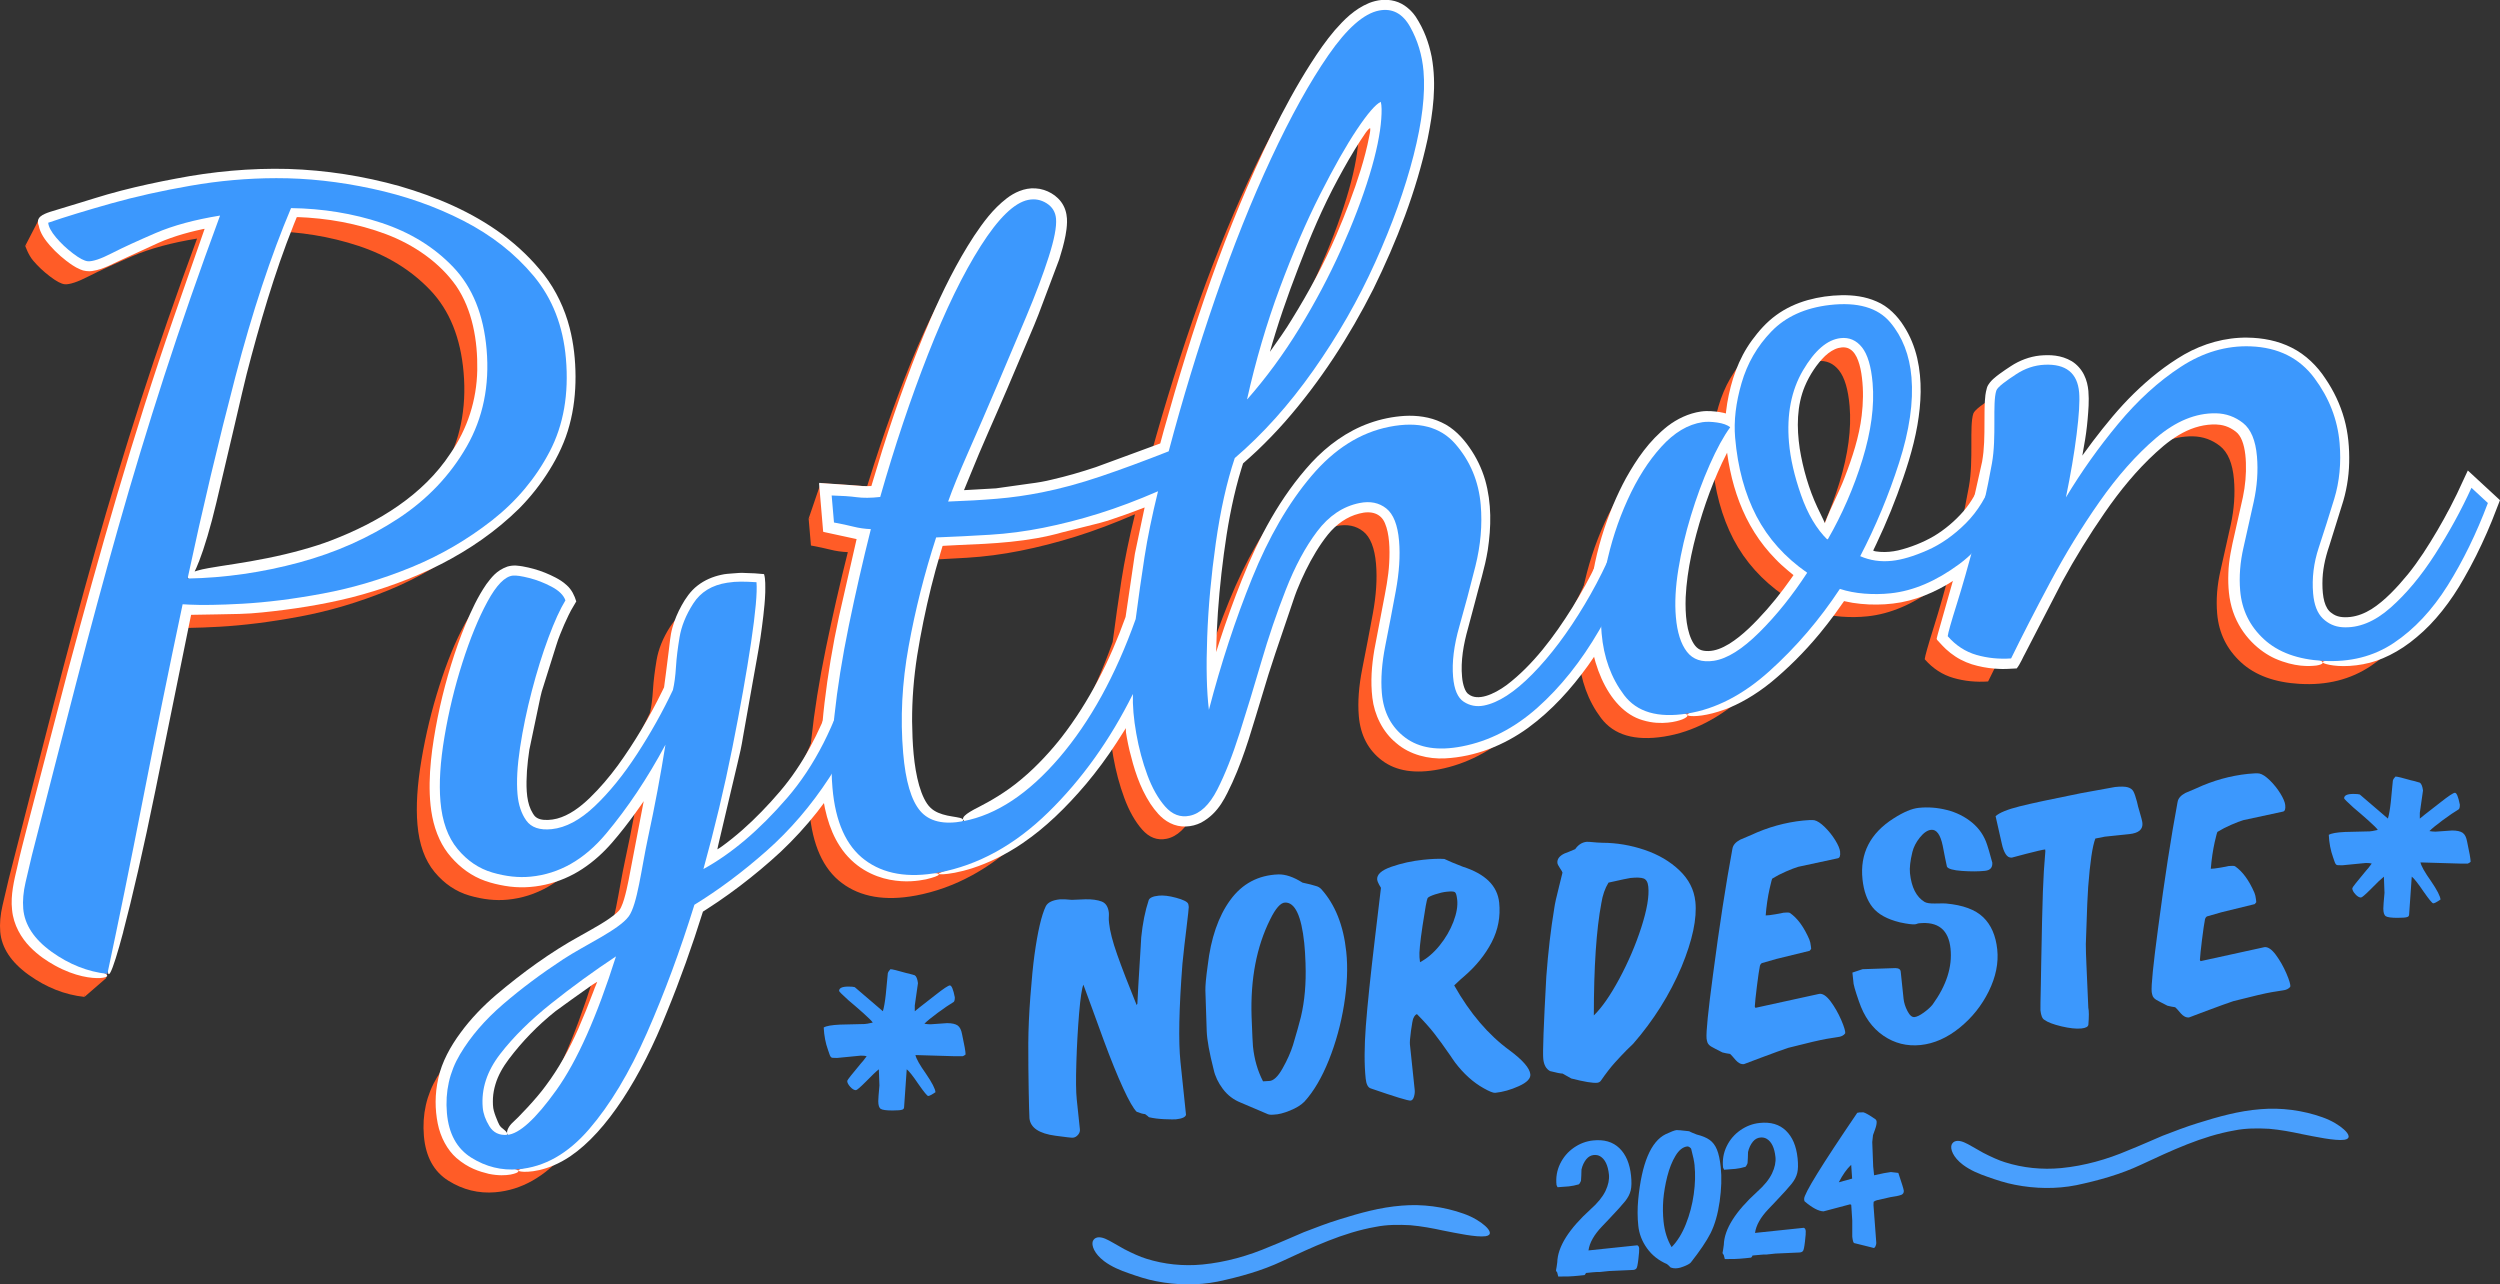 <?xml version="1.0" encoding="UTF-8"?>
<svg id="Camada_2" data-name="Camada 2" xmlns="http://www.w3.org/2000/svg" viewBox="0 0 840 431.57">
  <rect x="0" y="0" width="840" height="431.57" fill="#333333" stroke="none"/>
  <defs>
    <style>
      .cls-1 {
        fill: #fff;
      }

      .cls-2 {
        fill: #3c98fd;
      }

      .cls-3 {
        fill: #499ffd;
      }

      .cls-4 {
        fill: #ff5c27;
      }
    </style>
  </defs>
  <g id="Camada_2-2" data-name="Camada 2">
    <g>
      <path class="cls-4" d="M28.38,334.96c-6.61-.71-12.87-3.19-18.76-7.42-5.9-4.24-9.08-9.09-9.54-14.47-.23-2.69,.03-5.64,.77-8.85,.74-3.22,1.44-6.22,2.11-9,5.24-20.53,10.2-39.83,14.87-57.86,4.67-18.03,9.39-35.48,14.16-52.34,4.77-16.85,9.93-33.83,15.46-50.94,5.54-17.1,11.79-35.06,18.76-53.92-8.47,1.37-15.7,3.31-21.69,5.89-5.99,2.59-10.89,4.82-14.67,6.76-3.79,1.95-6.48,2.83-8.08,2.7-1.14-.1-2.79-.96-4.96-2.61-2.18-1.65-4.08-3.45-5.72-5.39-1.63-1.94-2.62-4.94-2.62-4.94,0,0,12.97-4.17,21.13-6.48,8.15-2.3,17.02-4.27,26.59-5.94,9.57-1.68,19.21-2.54,28.92-2.56,10.38-.02,21.11,1.15,32.14,3.53,11.04,2.37,21.28,5.94,30.73,10.79,9.44,4.85,17.31,11,23.6,18.55,6.29,7.55,9.9,16.79,10.84,27.77,1.02,11.89-.8,22.31-5.46,31.22-4.66,8.91-11.11,16.65-19.37,23.12-8.26,6.46-17.29,11.74-27.11,15.76-9.81,4.01-19.73,6.97-29.73,8.83-10.01,1.87-19,2.97-26.98,3.42-7.98,.45-13.9,.5-17.76,.31-.95-.05-1.43-.07-2.38-.13-4.67,22.06-9.12,43.93-13.36,65.63-4.24,21.7-8.22,41.21-11.93,58.59Zm26.93-132.84c12.63-.24,25.12-2.05,37.48-5.39,12.36-3.34,23.45-8.32,33.29-14.78,9.83-6.46,17.49-14.57,23-24.18,5.5-9.61,7.73-20.51,6.69-32.62-1-11.65-4.72-20.84-11.17-27.63-6.45-6.78-14.5-11.71-24.13-14.9-9.64-3.19-19.78-4.82-30.41-4.97-6.76,15.98-13,34.87-18.7,56.67-5.7,21.8-11.06,44.4-16.06,67.8Z"/>
      <path class="cls-4" d="M35.68,328.64c-6.61-.71-12.87-3.19-18.76-7.42-5.9-4.24-9.08-9.09-9.54-14.47-.23-2.69,.03-5.64,.77-8.85,.74-3.22,1.44-6.22,2.11-9,5.24-20.53,10.2-39.83,14.87-57.86,4.67-18.03,9.39-35.48,14.16-52.34,4.77-16.85,9.93-33.83,15.46-50.94,5.54-17.1,11.79-35.06,18.76-53.92-8.47,1.37-15.7,3.31-21.69,5.89-5.99,2.59-10.89,4.82-14.67,6.76-3.79,1.95-6.48,2.83-8.08,2.7-1.14-.1-2.79-.96-4.96-2.61-2.18-1.65-4.08-3.45-5.72-5.39-1.63-1.94-2.62-4.94-2.62-4.94,0,0,12.97-4.17,21.13-6.48,8.15-2.3,17.02-4.27,26.59-5.94s19.21-2.54,28.92-2.56c10.38-.02,21.11,1.15,32.14,3.53,11.04,2.37,21.28,5.94,30.73,10.79,9.44,4.85,17.31,11,23.6,18.55,6.29,7.55,9.9,16.79,10.84,27.77,1.02,11.89-.8,22.31-5.46,31.22-4.66,8.91-11.11,16.65-19.37,23.12-8.26,6.46-17.29,11.74-27.11,15.76-9.81,4.01-19.73,6.97-29.73,8.83-10.01,1.87-19,2.97-26.98,3.42-7.98,.45-13.9,.5-17.76,.31-.95-.05-1.43-.07-2.38-.13-4.67,22.06-9.12,43.93-13.36,65.63-4.24,21.7-8.22,41.21-11.93,58.59Zm26.93-132.84c12.63-.24,25.12-2.05,37.48-5.39,12.36-3.34,23.45-8.32,33.29-14.78,9.83-6.46,17.49-14.57,23-24.18,5.5-9.61,7.73-20.51,6.69-32.62-1-11.65-4.72-20.84-11.17-27.63-6.45-6.78-14.5-11.71-24.13-14.9-9.64-3.19-19.78-4.82-30.41-4.97-6.76,15.98-13,34.87-18.7,56.67-5.7,21.8-11.06,44.4-16.06,67.8Z"/>
      <polygon class="cls-4" points="35.68 328.64 28.38 334.96 28.38 326.3 35.68 328.64"/>
      <polygon class="cls-4" points="8.5 82.57 13.53 72.83 20.97 73.61 25.37 80.88 8.5 82.57"/>
      <polygon class="cls-4" points="271.71 174.21 275.76 162.35 295.25 163.65 292.22 179.34 271.71 174.21"/>
      <g>
        <path class="cls-1" d="M66.82,188.74c-2.3,5.94-4.03,7.88-3.97,2.94,.08-6.84,2.65-24.07,5.62-37.08,2.29-9.97,4.92-20.02,7.73-30.12,3-10.08,6.32-20.16,9.72-30.2,2.35-6.93,4.85-13.83,7.59-20.67l1.24-3.05,.81-1.95c.32-.58,.33-1.59,1.3-1.28l4.24,.11,2.8,.14c3.73,.24,7.47,.66,11.17,1.29,7.4,1.3,14.7,3.22,21.69,6.42,6.96,3.2,13.36,7.72,18.58,13.49,6.93,7.67,10.09,17.92,10.94,27.68,.95,9.81-.24,19.98-4.01,29.13-3.48,8.3-8.73,15.51-15.06,21.71-6.34,6.21-13.81,11.01-21.48,14.98-6.95,3.59-14.51,6.47-21.9,8.74-7.2,2.2-14.47,4.08-22.11,4.96-10.23,1.14-16.27-.08-18.08-1.33-1.83-1.31,.43-2.7,6.41-3.76,4.58-.83,12.11-1.77,19.9-3.38,7.81-1.57,15.77-3.77,21.32-5.92,15.81-6.06,30.88-15.19,40.1-29.27,5.72-8.27,8.79-17.88,8.99-27.91,.18-9.98-1.63-20.31-7.07-28.31-5.54-7.9-14.26-13.92-23.62-17.43-4.73-1.78-9.73-3.13-14.75-4.09-2.52-.48-5.06-.85-7.61-1.12l-3.84-.34-3.26-.17h-.42c-.13,.03-.18,.34-.27,.5l-.83,2.05-2.39,6.19c-1.54,4.14-2.99,8.32-4.36,12.52-2.74,8.4-5.18,16.89-7.48,25.45-2.25,8.1-3.99,16.4-5.96,24.6l-5.81,24.67c-1.92,8.14-4.06,15.21-5.86,19.84Z"/>
        <path class="cls-1" d="M41.41,313.13c-3.81,14.36-6.07,19.3-4.86,7.91,1.68-15.79,8.36-55.96,14.51-86.72,1.2-5.88,2.4-11.79,3.61-17.72l1.86-8.9,1.38-6.6,.23-1.1,.11-.55c.03-.19,.04-.42,.29-.33l2.25,.1,2.24,.1c.61,.06,1.98,.04,2.07,.04,5.94-.09,11.92-.02,17.9-.2,5.98-.33,11.99-.98,18-1.84,23.83-3.27,47.81-11.5,66.16-27.36,6.21-5.45,11.41-12.01,15.25-19.33,3.79-7.19,5.49-15.39,5.49-23.65,.02-8.3-1.37-16.58-4.94-23.89-3.51-7.28-9.39-13.39-15.87-18.55-6.54-5.11-14.01-9.01-21.83-12.15-7.81-3.13-15.96-5.39-24.28-6.96-16.63-3.28-33.69-3.44-50.47-1.09-10.8,1.6-21.73,3.86-32.31,6.8l-15.9,4.85-1.67,.5c-.55-.01-.17,.56-.05,.81,.09,.16,.2,.31,.31,.45l1.02,1.18c.86,.94,1.79,1.83,2.76,2.66,.97,.83,2.03,1.65,3.03,2.31,1.02,.68,2.04,1.12,2.2,1.03,.66-.01,1.93-.39,3.05-.84,1.17-.46,2.33-1.04,3.55-1.64,5.13-2.35,10.25-4.7,15.36-7.05,2.68-1.12,5.41-2.04,8.16-2.84,1.37-.39,2.75-.76,4.13-1.09l2.07-.48,3.25-.67,6.96-1.22c.55-.07,1.24-.26,1.68-.23l-.54,1.66-1.08,3.32-3.55,10.34c-13.23,37.47-25.49,75.43-35.88,113.83-4.72,17.28-9.7,35.1-13.93,52.4-2.09,8.43-4.17,16.83-6.26,25.27-1.06,4.22-2.13,8.44-3.2,12.69-.89,4.18-2.25,8.67-2.76,12.48-.31,2.67-.24,5.08,.38,7.1,.62,2.08,1.7,3.94,3.01,5.55,2.62,3.22,5.87,5.57,8.6,7.39,5.57,3.6,9.85,4.91,11.82,5.9,1.99,.91,1.74,1.62-1.08,1.82-2.75,.14-8.29-.42-15.18-4.21-2.58-1.44-5.55-3.34-8.42-6.29-2.81-2.9-5.53-7.24-5.99-12.48-.55-4.9,.72-9.95,1.73-14.24,.99-4.53,2.2-9.1,3.39-13.74,4.84-18.55,9.9-37.91,13.55-51.91,10.75-39.9,21.93-79.66,35.58-118.85l10.44-29.98c-.06-.08-.34,.03-.5,.04l-2.29,.51c-2.92,.69-5.81,1.5-8.59,2.49-2.76,.93-5.48,2.26-8.29,3.55l-8.35,3.83-4.38,2.06c-1.59,.66-3.14,1.33-5.36,1.66-1.06,.21-2.98-.02-3.95-.51-1.05-.43-1.85-.91-2.62-1.4-1.52-1-2.78-2-4.08-3.12-1.28-1.12-2.49-2.32-3.61-3.61-.39-.43-1.61-1.91-2.26-3.02-.72-1.19-1.23-2.42-1.44-3.59-1.12-2.76,1.28-3.78,3.83-4.64l5.71-1.74c6.03-1.77,11.93-3.78,18.06-5.35,6.11-1.58,12.26-2.91,18.43-4.06,12.36-2.4,25.08-3.59,37.76-3.26,12.73,.4,25.28,2.37,37.53,5.8,12.19,3.56,24.11,8.56,34.56,16.27,5.19,3.88,9.89,8.36,13.93,13.53,4.03,5.26,6.92,11.38,8.56,17.74,1.4,5.41,1.96,10.91,1.99,16.37,.02,5.48-.58,11.02-2.04,16.38-1.41,5.37-3.87,10.52-6.74,15.11-2.87,4.65-6.29,8.97-10.12,12.86-15.59,15.36-35.73,24.6-56.4,29.92-9.94,2.48-19.85,4-29.97,5.03-5.05,.56-10.15,.57-15.23,.66l-7.63,.13-.92,.02c.38-.01,.05,0,.11,0h-.2c-.09,.12-.04,.1-.14,.52l-11.89,58.52c-3.93,19.34-7.85,36.29-10.82,47.5Z"/>
      </g>
      <path class="cls-2" d="M36.11,327.23c-6.61-.71-12.87-3.19-18.76-7.42-5.9-4.24-9.08-9.09-9.54-14.47-.23-2.69,.03-5.64,.77-8.85,.74-3.22,1.44-6.22,2.11-9,5.24-20.53,10.2-39.83,14.87-57.86,4.67-18.03,9.39-35.48,14.16-52.34,4.77-16.85,9.93-33.83,15.46-50.94,5.54-17.1,11.79-35.06,18.76-53.92-8.47,1.37-15.7,3.31-21.69,5.89-5.99,2.59-10.89,4.82-14.67,6.76-3.79,1.95-6.48,2.83-8.08,2.7-1.14-.1-2.79-.96-4.96-2.61-2.18-1.65-4.08-3.45-5.72-5.39-1.63-1.94-2.51-3.59-2.62-4.94,5.93-2.05,12.97-4.17,21.13-6.48,8.15-2.3,17.02-4.27,26.59-5.94,9.57-1.68,19.21-2.54,28.92-2.56,10.38-.02,21.11,1.15,32.14,3.53,11.04,2.37,21.28,5.94,30.73,10.79,9.44,4.85,17.31,11,23.6,18.55,6.29,7.55,9.9,16.79,10.84,27.77,1.02,11.89-.8,22.31-5.46,31.22-4.66,8.91-11.11,16.65-19.37,23.12-8.26,6.46-17.29,11.74-27.11,15.76-9.81,4.01-19.73,6.97-29.73,8.83-10.01,1.87-19,2.97-26.98,3.42s-13.9,.5-17.76,.31c-.95-.05-1.43-.07-2.38-.13-4.67,22.06-9.12,43.93-13.36,65.63-4.24,21.7-8.22,41.21-11.93,58.59Zm26.93-132.84c12.63-.24,25.12-2.05,37.48-5.39,12.36-3.34,23.45-8.32,33.29-14.78,9.83-6.46,17.49-14.57,23-24.18,5.5-9.61,7.73-20.51,6.69-32.62-1-11.65-4.72-20.84-11.17-27.63-6.45-6.78-14.5-11.71-24.13-14.9-9.64-3.19-19.78-4.82-30.41-4.97-6.76,15.98-13,34.87-18.7,56.67-5.7,21.8-11.06,44.4-16.06,67.8Z"/>
      <g>
        <g>
          <path class="cls-2" d="M399.42,304.78c.03,.26-.24,2.7-.8,7.34-.43,3.38-.87,7.28-1.32,11.7-1.16,15.09-1.38,26.08-.66,33l1.86,17.74c-.18,.8-1.3,1.31-3.37,1.53-.52,.05-1.78,.04-3.78-.04-2-.08-3.77-.3-5.31-.67-.22-.24-.65-.59-1.29-1.04-.72-.05-1.67-.32-2.82-.78-1.09-1.06-2.61-3.71-4.56-7.95-1.95-4.24-4.11-9.56-6.48-15.98l-3.99-10.95-2.88-7.83c-.52,1.23-1,4.45-1.44,9.66-.43,5.21-.74,10.7-.92,16.46-.18,5.77-.14,9.91,.13,12.43l1.06,10.08c.07,.65-.15,1.26-.64,1.83-.49,.57-1.07,.9-1.71,.96-.39,.04-2.34-.18-5.85-.66-5.5-.73-8.41-2.68-8.75-5.84-.08-1.43-.17-4.6-.26-9.53-.09-4.92-.14-10.16-.13-15.72,.03-4.71,.26-9.96,.7-15.75,.44-5.79,.9-10.45,1.38-13.96,1.08-7.82,2.34-13.25,3.78-16.27,.65-1.31,2.23-2.1,4.75-2.36h1.77s2.27,.17,2.27,.17l4.59-.19c2.22-.04,4.02,.22,5.42,.75,1.39,.54,2.2,1.81,2.41,3.81,.03,.32,.02,.88-.02,1.67-.03,.33,0,.92,.09,1.76,.28,2.71,1.19,6.24,2.73,10.59,1.53,4.35,3.71,10,6.53,16.95l.25-.42c.06-1.9,.43-8.31,1.12-19.23l.17-3.06c.48-4.75,1.32-8.92,2.51-12.51,.31-.82,1.43-1.33,3.37-1.53,1.55-.16,3.5,.07,5.85,.71,2.35,.64,3.7,1.3,4.03,1.98,.08,.12,.15,.51,.22,1.15Z"/>
          <path class="cls-2" d="M438.23,370.2c-1.06,1.09-2.66,2.08-4.79,2.95-2.13,.87-3.94,1.33-5.44,1.36-.91,.1-1.6,.03-2.08-.18-1.44-.63-2.29-1-2.57-1.1l-6.46-2.75c-2.46-.98-4.46-2.52-6.02-4.61-1.56-2.09-2.59-4.25-3.08-6.49-1.44-5.66-2.22-9.96-2.33-12.89l-.45-13.67c-.04-1.63,.22-4.43,.78-8.41,1.06-9.19,3.59-16.53,7.59-22.01,4-5.48,9.38-8.35,16.15-8.6,2.41-.06,5.12,.87,8.13,2.77,2.07,.44,3.55,.81,4.43,1.11,.74,.18,1.36,.54,1.88,1.08,4.66,5.2,7.46,12.22,8.38,21.08,.56,5.3,.31,11.2-.74,17.72-1.05,6.51-2.75,12.72-5.1,18.61-2.36,5.9-5.11,10.58-8.28,14.05Zm.44-46.3c-.1-2.86-.25-5.2-.44-7.01-.96-9.17-3.11-13.72-6.43-13.63-1.5,.03-3.17,1.9-5,5.62-4.59,9.17-6.68,20.07-6.27,32.7,.22,5.86,.38,9.21,.47,10.05,.45,4.33,1.58,8.23,3.38,11.7l2.04-.12c1.44-.02,2.94-1.42,4.51-4.2,1.57-2.78,2.75-5.42,3.53-7.92,1.21-4.05,2.09-7.18,2.64-9.39,1.27-5.36,1.79-11.29,1.56-17.8Z"/>
          <path class="cls-2" d="M514.19,360.96c.15,1.42-1.13,2.75-3.85,3.98-2.71,1.23-5.36,1.98-7.95,2.25-.65,.07-1.94-.45-3.89-1.55-3.54-1.98-6.75-4.88-9.63-8.69-.31-.42-.59-.83-.86-1.23-.27-.4-.48-.72-.64-.96-2.23-3.23-4.09-5.78-5.56-7.65-1.47-1.87-3.37-3.99-5.71-6.36-.44,.11-.85,.58-1.22,1.4-.21,.48-.47,1.88-.79,4.2-.31,2.32-.43,3.84-.36,4.55l1.61,15.32c.07,.71,0,1.47-.25,2.28-.24,.81-.62,1.24-1.14,1.3-.78,.08-5.23-1.28-13.37-4.09-.95-.29-1.52-1.41-1.72-3.35-.49-4.72-.47-10.6,.06-17.65,.53-7.05,1.59-17.12,3.15-30.22l1.93-16.18-.6-1.02c-.4-.74-.63-1.31-.67-1.69-.18-1.75,1.41-3.2,4.79-4.37,3.37-1.17,6.93-1.95,10.68-2.35,2.97-.31,5.35-.4,7.13-.26,1.31,.65,3.36,1.51,6.15,2.59,7.57,2.41,11.65,6.42,12.24,12.04,.49,4.72-.35,9.17-2.52,13.35-2.17,4.18-5.24,7.98-9.19,11.4-.67,.53-1.8,1.56-3.4,3.1,5.29,9.38,11.51,16.66,18.66,21.86,4.39,3.26,6.7,5.93,6.92,8Zm-24.58-58.67c-.15-1.42-.4-2.26-.75-2.52-.36-.26-1.27-.31-2.76-.15-1.16,.12-2.47,.42-3.92,.9-1.45,.48-2.29,.9-2.51,1.25-.28,.49-.84,3.55-1.68,9.19-.85,5.64-1.19,9.21-1.04,10.69l.17,1.65c2.35-1.23,4.54-3.09,6.57-5.59,2.02-2.5,3.57-5.16,4.65-7.98,1.08-2.82,1.5-5.3,1.28-7.43Z"/>
          <path class="cls-2" d="M569.64,302.91c.6,5.69-.95,13-4.65,21.95-3.98,9.37-9.39,17.97-16.21,25.81-.42,.37-1.19,1.12-2.31,2.25-1.12,1.13-2.4,2.49-3.84,4.08-1.44,1.59-3.03,3.65-4.79,6.19-.29,.36-.69,.56-1.21,.62-1.42,.15-4.31-.33-8.68-1.44-.14-.11-1.12-.67-2.92-1.65-.65,0-2.05-.28-4.2-.83-1.32-.71-2.08-2.07-2.29-4.07-.22-2.07,.12-11.28,1.02-27.65,.62-8.36,1.52-16.04,2.68-23.02,.18-1.39,.71-3.8,1.59-7.22l1.17-4.73c-.02-.19-.3-.69-.84-1.48-.54-.79-.83-1.38-.87-1.77-.13-1.29,.67-2.36,2.41-3.19,.57-.19,1.76-.67,3.57-1.45,1.02-1.48,2.31-2.3,3.86-2.46,.32-.03,1.11,.02,2.37,.14,.53,.08,1.52,.13,2.96,.18,4.77,.02,9.48,.82,14.12,2.39,4.64,1.57,8.54,3.86,11.69,6.86,3.16,3,4.95,6.51,5.37,10.51Zm-15.81-5.01c-.16-1.49-.68-2.39-1.56-2.73-.89-.33-2.36-.39-4.43-.17-.52,.05-2.98,.57-7.38,1.56-1.17,1.89-1.98,4.19-2.41,6.92-1.68,8.87-2.52,21.43-2.52,37.7,2.67-2.57,5.52-6.67,8.56-12.31,3.03-5.64,5.5-11.41,7.4-17.29,1.89-5.89,2.68-10.44,2.34-13.67Z"/>
          <path class="cls-2" d="M618.27,286.24c.14,1.29-.12,2.01-.76,2.14l-13.32,2.87c-1.01,.3-2.36,.82-4.05,1.55-1.69,.73-3.24,1.53-4.65,2.4-.12,.14-.42,1.28-.91,3.43-.62,2.81-1.06,5.79-1.31,8.96,.65,0,1.72-.13,3.19-.38,1.48-.25,2.41-.43,2.79-.54,1.1-.12,1.82-.09,2.16,.07,2.54,1.76,4.71,4.73,6.52,8.92,.26,.63,.44,1.39,.53,2.3l.09,.87-.52,.64-11.18,2.74-4.85,1.39c-.31,.16-.54,.48-.68,.96-.26,1.27-.59,3.54-1,6.82-.41,3.28-.64,5.54-.71,6.79,.02,.2,.1,.35,.25,.46l21.46-4.7c1.16-.12,2.43,.74,3.8,2.59,1.37,1.85,2.55,3.93,3.55,6.24,.99,2.31,1.43,3.8,1.3,4.47-.51,.71-1.38,1.13-2.61,1.25l-3.57,.57c-2.12,.36-6.42,1.36-12.91,3.02-1.77,.58-4.82,1.68-9.16,3.31l-5.75,2.17c-.97,.1-1.9-.36-2.79-1.37-.9-1.08-1.53-1.77-1.88-2.06-.86-.11-1.73-.27-2.6-.51-1.93-.98-3.18-1.63-3.73-1.96-.56-.33-.96-.75-1.21-1.24-.19-.5-.3-.98-.35-1.43-.21-2,.51-9.17,2.16-21.49,2.14-16.3,4.32-30.41,6.53-42.34,.2-1.2,1.08-2.2,2.62-3.02l3.66-1.56c5.61-2.61,11.42-4.23,17.43-4.86,1.81-.19,3.08-.23,3.81-.11,1,.22,2.18,1,3.53,2.33,1.35,1.33,2.51,2.79,3.5,4.39,.98,1.59,1.53,2.91,1.64,3.94Z"/>
          <path class="cls-2" d="M669.4,289.7c.18,1.75-.63,2.71-2.44,2.9-2.2,.23-4.78,.24-7.74,.03-2.96-.21-4.65-.69-5.05-1.43-.38-1.72-.86-4.09-1.43-7.1-.78-3.71-2.08-5.47-3.89-5.28-1.23,.13-2.48,.98-3.75,2.55-1.27,1.57-2.11,3.2-2.53,4.87-.73,3.01-1,5.39-.82,7.14,.5,4.78,2.15,8.01,4.93,9.68,.69,.38,1.86,.56,3.48,.52,2.35-.05,3.59-.05,3.72,0,5.67,.52,9.84,2.06,12.49,4.62,2.65,2.56,4.22,6.17,4.71,10.83,.47,4.52-.47,9.2-2.84,14.02-2.37,4.82-5.65,8.92-9.83,12.3-4.19,3.38-8.54,5.3-13.06,5.78-4.59,.48-8.77-.56-12.53-3.14-3.77-2.58-6.5-6.42-8.22-11.53-1.3-3.72-1.93-5.97-1.88-6.76l-.31-2.91,3.41-1.14,11.03-.37c1.11,.02,1.71,.41,1.79,1.18l.96,9.11c.14,1.36,.58,2.75,1.32,4.17,.74,1.43,1.53,2.09,2.37,2,.77-.08,1.8-.58,3.08-1.5,1.27-.92,2.26-1.81,2.95-2.66,4.68-6.44,6.7-12.72,6.06-18.86-.66-6.33-4.19-9.16-10.59-8.49-.26,.03-.48,.08-.67,.17-.19,.08-.41,.14-.67,.17-.91,.09-2.59-.12-5.06-.65-4.29-1.05-7.36-2.74-9.2-5.06-1.85-2.32-2.97-5.45-3.39-9.4-.91-8.66,2.59-15.49,10.49-20.5,3.31-2.11,6.09-3.28,8.35-3.52,3.17-.33,6.34-.09,9.53,.72,3.19,.81,6,2.21,8.43,4.21,2.43,2,4.13,4.51,5.1,7.55l.59,1.9c.74,2.67,1.1,3.97,1.1,3.9Z"/>
          <path class="cls-2" d="M719.85,276.47c.23,2.2-1.24,3.46-4.4,3.79l-8.24,.86-3.17,.63c-.98,2.52-1.78,7.93-2.41,16.23-.2,2.5-.41,7.59-.65,15.26-.16,2.89-.18,5.26-.09,7.12,.1,1.85,.14,3.11,.15,3.76l.63,14.44c.24,1.09,.25,3.01,.02,5.78-.12,.66-.9,1.07-2.32,1.22-1.75,.18-3.99-.06-6.74-.71-2.75-.66-4.65-1.39-5.72-2.19-.7-.38-1.13-1.45-1.32-3.19-.03-.33,.01-3.3,.14-8.93,.06-3.2,.09-5.36,.11-6.48,.21-11.65,.4-19.8,.57-24.46,.16-4.66,.44-9.19,.83-13.61l-.06-.58c-.77,.08-2.88,.56-6.32,1.45l-4.86,1.29c-.84,.09-1.53-.3-2.08-1.15-.55-.86-.98-2.01-1.29-3.44-.31-1.44-.53-2.38-.64-2.82l-1.47-6.51c1.31-1.18,4.01-2.28,8.08-3.3s10.94-2.49,20.61-4.42l11.45-2.08c1.94-.2,3.36-.17,4.27,.09,.91,.26,1.55,.74,1.91,1.42,.37,.68,.76,1.85,1.2,3.5,.26,1.21,.48,2.07,.66,2.58,.71,2.41,1.1,3.9,1.15,4.48Z"/>
          <path class="cls-2" d="M767.84,270.56c.14,1.29-.12,2.01-.76,2.14l-13.32,2.87c-1.02,.3-2.37,.82-4.05,1.55-1.69,.73-3.24,1.53-4.65,2.4-.12,.14-.42,1.28-.92,3.43-.62,2.81-1.06,5.79-1.31,8.96,.65,0,1.72-.13,3.2-.38,1.47-.25,2.4-.43,2.78-.54,1.1-.11,1.82-.09,2.16,.07,2.54,1.76,4.71,4.73,6.52,8.92,.26,.63,.44,1.39,.53,2.29l.09,.87-.52,.64-11.18,2.74-4.85,1.39c-.31,.16-.54,.48-.68,.96-.26,1.27-.59,3.54-1,6.82-.41,3.28-.64,5.54-.71,6.79,.02,.2,.1,.35,.25,.46l21.46-4.7c1.16-.12,2.43,.74,3.8,2.59,1.37,1.85,2.55,3.93,3.55,6.24,.99,2.31,1.43,3.8,1.3,4.47-.51,.71-1.38,1.12-2.61,1.25l-3.57,.57c-2.12,.36-6.42,1.36-12.91,3.02-1.77,.58-4.82,1.68-9.16,3.31l-5.75,2.17c-.97,.1-1.9-.36-2.79-1.37-.9-1.08-1.52-1.77-1.88-2.06-.86-.11-1.73-.28-2.6-.51-1.93-.97-3.18-1.63-3.73-1.96-.56-.33-.96-.75-1.21-1.24-.18-.5-.3-.98-.35-1.43-.21-2,.51-9.17,2.16-21.49,2.14-16.3,4.32-30.41,6.54-42.34,.2-1.2,1.08-2.2,2.62-3.02l3.66-1.56c5.61-2.61,11.41-4.23,17.42-4.86,1.81-.19,3.08-.23,3.81-.11,1,.22,2.18,1,3.53,2.33,1.35,1.33,2.51,2.79,3.5,4.39,.98,1.59,1.53,2.91,1.64,3.94Z"/>
        </g>
        <g>
          <path class="cls-2" d="M174.13,392.87c-5.61,.47-10.86-.83-15.74-3.88-4.89-3.05-7.63-8.07-8.23-15.02-.61-7.18,.85-13.74,4.41-19.73,3.56-5.99,8.38-11.58,14.48-16.83,6.1-5.25,12.84-10.28,20.22-15.12,7.37-4.83,18.65-9.87,21.97-14.37,2.93-3.96,4.26-16.17,6.53-26.66,2.27-10.5,4.2-20.84,5.82-31.04-6.04,11.25-12.7,21.24-19.97,29.91-7.27,8.68-15.73,13.51-25.36,14.43-4.03,.39-8.3-.07-12.82-1.39-4.52-1.32-8.42-3.96-11.68-7.89-3.26-3.93-5.2-9.28-5.77-16-.52-6.06-.07-13.3,1.36-21.75,1.42-8.44,3.42-16.72,6.01-24.83,2.58-8.1,5.38-14.95,8.41-20.53,3.02-5.57,5.88-8.5,8.56-8.77,1.12-.11,2.94,.16,5.49,.81,2.54,.64,5.06,1.62,7.53,2.93,2.48,1.31,4.02,2.84,4.63,4.58-1.78,2.92-3.68,7.09-5.7,12.51-2.02,5.43-3.88,11.39-5.58,17.89-1.7,6.5-3.02,12.85-3.96,19.04-.94,6.2-1.23,11.42-.86,15.68,.31,3.59,1.3,6.55,2.96,8.87,1.67,2.33,4.52,3.3,8.55,2.88,4.7-.49,9.51-3.05,14.41-7.69,4.91-4.65,9.66-10.5,14.25-17.55,4.59-7.05,8.61-14.23,12.05-21.51,.5-2.11,.84-4.71,1.03-7.8,.18-3.09,.62-6.41,1.19-9.87,.6-3.67,2.12-7.5,4.62-11.39,2.48-3.88,6.29-6.2,11.43-6.99,1.55-.24,3.07-.36,4.54-.36,1.47,0,3.23,.06,5.27,.19,.29,3.37-.32,10.11-1.82,20.23-1.51,10.12-3.61,21.93-6.29,35.39-2.69,13.47-5.93,27.06-9.72,40.76,9.49-5.21,18.86-13.17,28.11-23.88,9.25-10.7,16.31-24.6,21.18-41.62,2.27,1.24,3.41,1.86,5.69,3.1-2.38,11.81-6.61,22.4-12.7,31.73-6.1,9.34-13.13,17.55-21.11,24.6-7.98,7.05-16.05,13.07-24.2,18.07-4.78,15.41-10.11,29.79-15.97,43.1-5.86,13.31-12.33,24.09-19.42,32.31-7.09,8.22-15,12.72-23.75,13.45Zm-3.7-11.55c4.04-.33,9.54-5.31,16.5-15.04,6.96-9.72,13.64-24.7,20.04-44.94-7.48,4.96-14.71,10.21-21.68,15.77-6.98,5.55-12.71,11.19-17.18,16.97-4.48,5.78-6.45,11.78-5.91,18.06,.17,2.02,.91,4.11,2.23,6.26,1.31,2.15,3.32,3.13,6.01,2.91Z"/>
          <path class="cls-2" d="M315.35,293.19c-10.23,1.9-18.48,.47-24.76-4.24-6.28-4.71-9.9-12.79-10.88-24.23-.58-6.73-.36-14.78,.65-24.17,1-9.39,2.62-19.51,4.85-30.37,2.24-10.86,4.7-21.65,7.4-32.39-2.04-.09-3.98-.36-5.83-.83-1.85-.47-4.03-.93-6.56-1.4-.31-3.63-.47-5.45-.78-9.08,3.39,.09,6.18,.28,8.35,.57,2.17,.3,4.82,.28,7.96-.07,4.86-17.05,10.22-33.02,16.06-47.92,5.84-14.89,11.75-27.04,17.72-36.42,5.97-9.38,11.29-14.54,15.96-15.48,2.22-.44,4.28-.06,6.19,1.15,1.91,1.21,2.96,2.94,3.15,5.18,.23,2.69-.59,6.96-2.46,12.81-1.87,5.85-4.4,12.58-7.59,20.17-3.2,7.6-6.48,15.37-9.87,23.33-3.38,7.96-6.6,15.37-9.62,22.22-3.02,6.86-5.27,12.36-6.72,16.5,5.85-.21,11.3-.52,16.35-.94,5.05-.42,10.12-1.14,15.23-2.16,6.21-1.24,12.73-3.01,19.54-5.31,6.8-2.29,14.47-5.12,22.99-8.47,4.61-17.37,9.86-34.59,15.74-51.66,5.88-17.06,12.11-32.66,18.7-46.78,6.58-14.11,12.99-25.67,19.22-34.67,6.23-9,11.9-13.99,17.01-14.99,4.44-.87,7.93,.97,10.46,5.49,2.53,4.53,4.03,9.48,4.49,14.86,.65,7.62-.46,17.06-3.34,28.33-2.88,11.27-7.16,23.22-12.86,35.85-5.69,12.64-12.62,24.74-20.78,36.32-8.15,11.57-16.97,21.42-26.44,29.52-2.7,8.08-4.82,17.59-6.37,28.52-1.55,10.93-2.52,21.45-2.89,31.56-.38,10.12-.19,18.29,.57,24.52,4.08-15.66,8.92-30.41,14.51-44.22,5.59-13.81,12.24-25.27,19.93-34.35,7.69-9.09,16.42-14.61,26.19-16.54,9.77-1.93,17.17,.01,22.18,5.77,5,5.76,7.85,12.58,8.52,20.43,.58,6.73-.03,13.62-1.79,20.67-1.77,7.05-3.56,13.79-5.38,20.17-1.83,6.39-2.53,12.06-2.11,16.99,.36,4.26,1.56,7.05,3.59,8.36,2.03,1.32,4.27,1.74,6.71,1.28,4.88-.93,10.34-4.46,16.37-10.59,6.02-6.12,11.86-13.88,17.49-23.29,5.64-9.41,10.16-19.16,13.59-29.29,2.45,1.77,3.68,2.66,6.14,4.44-3.74,11.75-8.66,22.87-14.77,33.37-6.1,10.5-13.04,19.19-20.8,26.09-7.77,6.89-16.21,11.22-25.32,12.98-8,1.55-14.34,.58-19.05-2.93-4.7-3.51-7.34-8.51-7.89-15.01-.4-4.71,0-10.03,1.18-15.97,1.18-5.93,2.35-12.04,3.51-18.31,1.16-6.27,1.52-11.87,1.1-16.81-.46-5.38-1.91-9.04-4.32-10.94-2.42-1.91-5.41-2.52-8.96-1.8-5.55,1.11-10.31,4.3-14.26,9.55-3.96,5.25-7.46,11.78-10.52,19.6-3.06,7.81-5.81,15.91-8.25,24.28-2.45,8.37-4.87,16.35-7.28,23.91-2.4,7.57-4.91,13.9-7.52,19-2.61,5.1-5.7,8.01-9.25,8.74-3.12,.64-5.85-.4-8.23-3.1-2.38-2.71-4.37-6.24-5.98-10.58-1.61-4.35-2.86-9-3.73-13.95-.88-4.95-1.26-9.38-1.13-13.28-7.71,15.49-17.19,28.76-28.45,39.76-11.25,11-23.55,17.78-36.89,20.26Zm8.35-17.29c11.11-2.11,21.86-9.22,32.23-21.32,10.36-12.1,18.92-27.63,25.66-46.58,.95-7.26,1.94-14.2,2.96-20.79,1.02-6.59,2.54-13.98,4.55-22.15-6.98,3.03-13.59,5.52-19.86,7.48-6.27,1.96-12.51,3.56-18.73,4.8-6,1.2-11.98,1.98-17.92,2.34-5.95,.36-11.97,.67-18.05,.9-3.94,12.14-7.01,24.33-9.24,36.58-2.23,12.25-2.84,24.2-1.84,35.86,.8,9.42,2.71,15.9,5.73,19.45,3.01,3.54,7.86,4.7,14.52,3.44Zm95.28-141.62c6.38-7.24,12.25-15.22,17.6-23.95,5.35-8.73,10.01-17.54,14-26.43,3.99-8.89,7.17-17.22,9.55-24.99,2.39-7.77,3.63-14.16,3.97-18.91,.18-2.51,.18-4.48-.15-5.78-1.75,.8-4.41,3.89-8.02,9.27-3.6,5.39-7.73,12.66-12.36,21.8-4.64,9.15-9.16,19.64-13.57,31.49-4.41,11.85-8.08,24.35-11.02,37.5Z"/>
          <path class="cls-2" d="M566.87,239.76c-9.81,1.55-16.87-.49-21.2-6.24-4.33-5.75-6.84-12.65-7.53-20.72-.61-7.17-.13-14.65,1.47-22.43,1.59-7.78,4-15.24,7.24-22.38,3.23-7.13,7.01-13.09,11.35-17.87,4.33-4.78,8.95-7.54,13.86-8.27,1.34-.2,2.98-.16,4.92,.12,1.94,.28,3.4,.81,4.37,1.58-2.23,3.05-4.52,7.24-6.89,12.59-2.37,5.35-4.47,11.06-6.32,17.14-1.85,6.08-3.26,12.09-4.22,18.04-.96,5.94-1.24,11.27-.83,15.98,.44,5.16,1.68,9.06,3.71,11.69,2.03,2.63,5.05,3.64,9.06,3.03,4.46-.68,9.55-3.87,15.28-9.56,5.72-5.68,11.08-12.35,16.07-20.02-7.44-5.17-13.12-11.48-17.04-18.99-3.91-7.5-6.3-16.3-7.17-26.39-.48-5.6,.23-11.72,2.16-18.34,1.92-6.62,5.26-12.42,10.04-17.36,4.77-4.93,11.29-7.92,19.57-8.88,9.39-1.08,16.16,.9,20.31,5.8,4.15,4.91,6.54,11.07,7.17,18.47,.71,8.3-.67,17.85-4.15,28.71-3.48,10.86-7.83,21.32-13.07,31.42,3.29,1.44,6.83,1.96,10.64,1.56,3.36-.35,7.32-1.53,11.89-3.54,4.57-2,8.89-5.03,12.95-9.08,4.05-4.05,7.17-9.18,9.35-15.42,2.29,1.47,3.44,2.2,5.73,3.68-3.78,11.29-9.55,19.74-17.3,25.47-7.76,5.72-15.44,9-23.04,9.8-2.91,.31-5.85,.34-8.8,.11-2.95-.23-5.71-.76-8.26-1.59-6.8,10.32-14.65,19.49-23.56,27.53-8.91,8.05-18.16,12.84-27.73,14.35Zm47.18-58.38c4.91-8.52,8.83-17.52,11.75-27,2.91-9.49,4.05-18.02,3.4-25.65-.48-5.6-1.67-9.62-3.56-12.01-1.89-2.39-4.31-3.44-7.21-3.11-4.48,.51-8.68,4.12-12.63,10.84-3.94,6.72-5.51,14.81-4.7,24.22,.46,5.38,1.81,11.27,4.05,17.67,2.24,6.4,5.21,11.41,8.91,15.03Z"/>
          <path class="cls-2" d="M780.47,222.05c-8.4-.49-14.98-2.86-19.76-7.25-4.78-4.4-7.45-9.82-8.01-16.33-.4-4.71-.03-9.57,1.13-14.57,1.15-5,2.29-10.11,3.43-15.33,1.14-5.22,1.5-10.29,1.08-15.22-.46-5.38-2.03-9.13-4.69-11.23-2.66-2.09-5.69-3.18-9.08-3.25-6.79-.13-13.5,2.63-20.13,8.28-6.63,5.65-12.96,12.8-19,21.42-6.04,8.62-11.59,17.7-16.64,27.19-5.07,9.5-9.42,18-13.07,25.47-4.04,.28-7.91-.11-11.61-1.17-3.7-1.06-6.93-3.15-9.69-6.3,.13-1.14,1.13-4.68,2.99-10.6,1.87-5.92,3.91-13.08,6.13-21.49,2.21-8.4,4.13-17.06,5.74-25.97,1.61-8.91,.09-20.18,1.47-24.46,.41-1.28,3.65-3.51,6.64-5.48,2.99-1.97,6.18-3.05,9.56-3.21,7.19-.34,11.08,2.8,11.63,9.3,.25,2.92-.03,7.59-.84,14.03-.8,6.44-2.01,13.52-3.6,21.24,5.14-8.55,10.98-16.8,17.54-24.69,6.55-7.89,13.57-14.3,21.06-19.18,7.49-4.88,15.31-7.19,23.47-6.88,9.29,.35,16.43,3.96,21.4,10.64,4.98,6.68,7.81,13.98,8.48,21.82,.58,6.73-.03,12.98-1.79,18.76-1.77,5.78-3.5,11.25-5.2,16.38-1.71,5.14-2.34,10.3-1.9,15.45,.33,3.81,1.41,6.6,3.26,8.39,1.85,1.78,4.02,2.75,6.52,2.93,5.45,.37,10.85-1.81,16.21-6.54,5.36-4.73,10.37-10.75,15.05-18.08,4.68-7.33,8.74-14.72,12.16-22.22,2.21,2.04,3.31,3.06,5.52,5.11-3.87,10.28-8.39,19.52-13.55,27.76-5.18,8.24-11.18,14.64-18.01,19.22-6.83,4.59-14.8,6.58-23.88,6.05Z"/>
        </g>
        <g>
          <path class="cls-2" d="M550.76,419.47c.05,.47-.04,1.66-.26,3.57-.22,1.9-.45,2.96-.68,3.17-.23,.28-.58,.44-1.05,.49l-8.19,.37-3.2,.34c.11-.01,.08-.02-.08-.02-.17,0-.41,0-.74,0-.51,.01-1.74,.13-3.69,.33-.02,.18-.18,.42-.47,.71l-2.11,.22c-2.06,.22-4.3,.31-6.72,.27l-.36-1.39c-.25-.27-.38-.49-.4-.67l.21-1.17c.12-.63,.19-1.15,.22-1.56,.15-5.24,3.89-11.19,11.23-17.84,2.37-2.11,4.03-4.16,4.98-6.14,.94-1.98,1.32-3.82,1.15-5.52-.33-3.11-1.31-5.14-2.94-6.11-.62-.37-1.35-.52-2.18-.43-.94,.1-1.75,.55-2.44,1.35-.81,1-1.36,2.17-1.66,3.52-.03,1.47-.08,2.7-.16,3.69-.02,.15-.12,.39-.31,.72-.18,.33-.33,.52-.43,.57-1.17,.34-2.28,.57-3.33,.68l-3.81,.29c-.23-.41-.34-.66-.35-.73-.27-2.57,.14-4.96,1.22-7.17,1.08-2.21,2.62-4.01,4.61-5.39,1.99-1.38,4.15-2.19,6.46-2.43,3.69-.39,6.63,.47,8.82,2.58,2.2,2.11,3.51,5.19,3.93,9.24,.22,2.1,.18,3.75-.11,4.97-.29,1.22-.92,2.44-1.89,3.65-.97,1.22-2.79,3.23-5.45,6.03l-2.32,2.44c-2.67,2.8-4.18,5.48-4.53,8.04l16.38-1.72c.37,.11,.6,.47,.66,1.08Z"/>
          <path class="cls-2" d="M578.17,392.2c.36,3.4,.24,7.22-.36,11.47-.6,4.25-1.62,7.82-3.07,10.71-1.37,2.67-3.56,5.93-6.6,9.79-.29,.36-.95,.76-1.98,1.19-1.03,.44-1.89,.69-2.58,.76-.9,.1-1.68,0-2.33-.3-.3-.37-.68-.73-1.15-1.09-2.79-1.2-5.03-2.97-6.7-5.3s-2.65-4.85-2.93-7.56c-.3-2.86-.31-5.76-.04-8.71,1.16-12.26,4.25-19.62,9.25-22.08,1.78-.84,2.99-1.3,3.64-1.37,.33-.03,1.73,.09,4.21,.38,.43,.25,1.27,.61,2.53,1.1,1.87,.46,3.34,1.07,4.38,1.82,1.05,.75,1.87,1.83,2.45,3.25,.59,1.42,1.01,3.39,1.28,5.93Zm-8.78-.62c-.14-1.34-.51-3.14-1.12-5.42-.02-.22-.19-.43-.51-.66-.32-.22-.58-.32-.8-.3-1.48,.16-2.81,1.2-3.98,3.13-1.17,1.93-2.09,4.26-2.78,6.98-.68,2.72-1.13,5.35-1.34,7.9-.18,2.43-.15,4.82,.09,7.17,.35,3.33,1.25,6.21,2.72,8.65,1.91-1.95,3.51-4.52,4.78-7.71,1.27-3.18,2.16-6.53,2.65-10.04,.49-3.51,.58-6.74,.27-9.71Z"/>
          <path class="cls-2" d="M606.73,413.6c.05,.47-.04,1.66-.26,3.57-.22,1.9-.45,2.96-.68,3.17-.23,.28-.57,.44-1.05,.49l-8.19,.37-3.2,.34c.11,0,.08-.02-.08-.02-.17,0-.41,0-.74,0-.51,.02-1.74,.13-3.69,.33-.02,.19-.17,.42-.47,.71l-2.11,.22c-2.06,.22-4.3,.31-6.72,.27l-.37-1.39c-.25-.27-.38-.49-.4-.67l.21-1.17c.12-.63,.19-1.15,.22-1.56,.15-5.24,3.89-11.19,11.23-17.85,2.37-2.11,4.03-4.16,4.97-6.14,.94-1.98,1.33-3.82,1.15-5.52-.33-3.11-1.31-5.14-2.94-6.11-.62-.37-1.35-.52-2.18-.43-.94,.1-1.75,.55-2.43,1.35-.81,1-1.36,2.17-1.66,3.52-.03,1.47-.08,2.7-.16,3.69-.02,.15-.12,.39-.31,.72-.18,.33-.33,.52-.43,.57-1.17,.34-2.28,.57-3.33,.68l-3.81,.29c-.23-.41-.34-.66-.35-.73-.27-2.57,.14-4.96,1.22-7.17,1.08-2.22,2.62-4.01,4.61-5.39,1.99-1.38,4.15-2.19,6.46-2.43,3.69-.39,6.63,.47,8.82,2.58,2.2,2.11,3.51,5.19,3.93,9.24,.22,2.1,.18,3.76-.11,4.97-.29,1.22-.92,2.44-1.89,3.65-.97,1.22-2.79,3.23-5.45,6.03l-2.32,2.44c-2.67,2.8-4.18,5.48-4.53,8.04l16.38-1.72c.37,.11,.6,.47,.66,1.08Z"/>
          <path class="cls-2" d="M639.68,400.06c.04,.69-.24,1.16-.84,1.41-.84,.31-2.06,.56-3.65,.77l-4.5,1.02c-.5,.13-.88,.31-1.15,.56,.02,.22,0,.58-.05,1.1l.94,12.62c.03,.29-.04,.65-.22,1.09-.17,.44-.39,.67-.64,.7,.07,0-1.5-.41-4.73-1.2l-1.86-.46-.25-.3c-.16-.49-.27-.98-.32-1.45l-.05-.49v-2.19s0-3.12,0-3.12l-.34-5.28c-.16-.13-.31-.19-.45-.17l-8.86,2.35c-1.65-.05-3.76-1.16-6.33-3.34-.08-.06-.13-.22-.16-.48l-.03-.33c-.1-1.67,5.85-11.32,17.85-28.96l.7-.13c.25-.03,.71-.04,1.37-.04,.71,.18,2.08,.97,4.09,2.37,.2,.16,.32,.42,.36,.78,.03,.66-.15,1.53-.55,2.63-.4,1.1-.62,1.73-.68,1.88l-.25,2.33,.31,8.19,.31,2.98c2.57-.6,4.45-.96,5.64-1.09l2.5,.29c1.17,3.46,1.78,5.44,1.83,5.95Zm-21.84-2.81l4.48-1.24-.32-4.63c-1.44,1.32-2.82,3.27-4.16,5.86Z"/>
        </g>
        <path class="cls-3" d="M787.55,379.49c1.86,1.66,2.31,3.16,.15,3.48-3.1,.42-9.73-1.02-14.28-1.91-3.55-.77-7.18-1.45-11.01-1.79-3.82-.19-7.8-.23-11.7,.57-10.88,1.91-21.07,6.74-31.35,11.52-6.85,3.23-14.31,5.29-21.7,6.86-6.75,1.34-13.85,1.21-20.68-.14-3.08-.58-6.18-1.61-9.12-2.65-2.88-1-5.76-2.16-8.3-4.06-3.39-2.57-4.32-5.32-3.83-6.72,.57-1.37,2.08-1.71,4.16-.85,1.61,.66,3.87,2.14,6.41,3.51,2.55,1.32,5.31,2.59,7.41,3.22,5.98,1.89,12.41,2.56,18.84,1.95,7.73-.75,15.41-2.89,22.72-6.04,3.62-1.43,7.57-3.22,11.38-4.83,3.92-1.5,7.82-3.02,11.85-4.26,6.81-2.12,13.71-4.1,21.04-4.66,6.93-.59,14.18,.36,20.79,2.71,3.27,1.16,5.74,2.75,7.22,4.09Z"/>
        <path class="cls-3" d="M499,411.89c1.86,1.66,2.31,3.16,.15,3.48-3.1,.42-9.73-1.02-14.28-1.91-3.55-.77-7.18-1.45-11.01-1.79-3.82-.19-7.8-.23-11.7,.57-10.88,1.91-21.07,6.74-31.35,11.52-6.85,3.23-14.31,5.29-21.7,6.86-6.75,1.34-13.85,1.21-20.68-.14-3.08-.58-6.18-1.61-9.12-2.65-2.88-1-5.76-2.16-8.3-4.06-3.39-2.57-4.32-5.32-3.83-6.72,.57-1.37,2.08-1.71,4.16-.85,1.61,.66,3.87,2.14,6.41,3.51,2.55,1.32,5.31,2.59,7.41,3.22,5.98,1.89,12.41,2.56,18.84,1.95,7.73-.75,15.41-2.89,22.72-6.04,3.62-1.43,7.57-3.22,11.38-4.83,3.92-1.5,7.82-3.02,11.85-4.26,6.81-2.12,13.71-4.1,21.04-4.66,6.93-.59,14.18,.36,20.79,2.71,3.27,1.16,5.74,2.75,7.22,4.09Z"/>
        <g>
          <path class="cls-2" d="M174.13,392.87c-5.61,.47-10.86-.83-15.74-3.88-4.89-3.05-7.63-8.07-8.23-15.02-.61-7.18,.85-13.74,4.41-19.73,3.56-5.99,8.38-11.58,14.48-16.83,6.1-5.25,12.84-10.28,20.22-15.12,7.37-4.83,18.65-9.87,21.97-14.37,2.93-3.96,4.26-16.17,6.53-26.66,2.27-10.5,4.2-20.84,5.82-31.04-6.04,11.25-12.7,21.24-19.97,29.91-7.27,8.68-15.73,13.51-25.36,14.43-4.03,.39-8.3-.07-12.82-1.39-4.52-1.32-8.42-3.96-11.68-7.89-3.26-3.93-5.2-9.28-5.77-16-.52-6.06-.07-13.3,1.36-21.75,1.42-8.44,3.42-16.72,6.01-24.83,2.58-8.1,5.38-14.95,8.41-20.53,3.02-5.57,5.88-8.5,8.56-8.77,1.12-.11,2.94,.16,5.49,.81,2.54,.64,5.06,1.62,7.53,2.93,2.48,1.31,4.02,2.84,4.63,4.58-1.78,2.92-3.68,7.09-5.7,12.51-2.02,5.43-3.88,11.39-5.58,17.89-1.7,6.5-3.02,12.85-3.96,19.04-.94,6.2-1.23,11.42-.86,15.68,.31,3.59,1.3,6.55,2.96,8.87,1.67,2.33,4.52,3.3,8.55,2.88,4.7-.49,9.51-3.05,14.41-7.69,4.91-4.65,9.66-10.5,14.25-17.55,4.59-7.05,8.61-14.23,12.05-21.51,.5-2.11,.84-4.71,1.03-7.8,.18-3.09,.62-6.41,1.19-9.87,.6-3.67,2.12-7.5,4.62-11.39,2.48-3.88,6.29-6.2,11.43-6.99,1.55-.24,3.07-.36,4.54-.36,1.47,0,3.23,.06,5.27,.19,.29,3.37-.32,10.11-1.82,20.23-1.51,10.12-3.61,21.93-6.29,35.39-2.69,13.47-5.93,27.06-9.72,40.76,9.49-5.21,18.86-13.17,28.11-23.88,9.25-10.7,16.31-24.6,21.18-41.62,2.27,1.24,3.41,1.86,5.69,3.1-2.38,11.81-6.61,22.4-12.7,31.73-6.1,9.34-13.13,17.55-21.11,24.6-7.98,7.05-16.05,13.07-24.2,18.07-4.78,15.41-10.11,29.79-15.97,43.1-5.86,13.31-12.33,24.09-19.42,32.31-7.09,8.22-15,12.72-23.75,13.45Zm-3.7-11.55c4.04-.33,9.54-5.31,16.5-15.04,6.96-9.72,13.64-24.7,20.04-44.94-7.48,4.96-14.71,10.21-21.68,15.77-6.98,5.55-12.71,11.19-17.18,16.97-4.48,5.78-6.45,11.78-5.91,18.06,.17,2.02,.91,4.11,2.23,6.26,1.31,2.15,3.32,3.13,6.01,2.91Z"/>
          <path class="cls-2" d="M315.35,293.19c-10.23,1.9-18.48,.47-24.76-4.24-6.28-4.71-9.9-12.79-10.88-24.23-.58-6.73-.36-14.78,.65-24.17,1-9.39,2.62-19.51,4.85-30.37,2.24-10.86,4.7-21.65,7.4-32.39-2.04-.09-3.98-.36-5.83-.83-1.85-.47-4.03-.93-6.56-1.4-.31-3.63-.47-5.45-.78-9.08,3.39,.09,6.18,.28,8.35,.57,2.17,.3,4.82,.28,7.96-.07,4.86-17.05,10.22-33.02,16.06-47.92,5.84-14.89,11.75-27.04,17.72-36.42,5.97-9.38,11.29-14.54,15.96-15.48,2.22-.44,4.28-.06,6.19,1.15,1.91,1.21,2.96,2.94,3.15,5.18,.23,2.69-.59,6.96-2.46,12.81-1.87,5.85-4.4,12.58-7.59,20.17-3.2,7.6-6.48,15.37-9.87,23.33-3.38,7.96-6.6,15.37-9.62,22.22-3.02,6.86-5.27,12.36-6.72,16.5,5.85-.21,11.3-.52,16.35-.94,5.05-.42,10.12-1.14,15.23-2.16,6.21-1.24,12.73-3.01,19.54-5.31,6.8-2.29,14.47-5.12,22.99-8.47,4.61-17.37,9.86-34.59,15.74-51.66,5.88-17.06,12.11-32.66,18.7-46.78,6.58-14.11,12.99-25.67,19.22-34.67,6.23-9,11.9-13.99,17.01-14.99,4.44-.87,7.93,.97,10.46,5.49,2.53,4.53,4.03,9.48,4.49,14.86,.65,7.62-.46,17.06-3.34,28.33-2.88,11.27-7.16,23.22-12.86,35.85-5.69,12.64-12.62,24.74-20.78,36.32-8.15,11.57-16.97,21.42-26.44,29.52-2.7,8.08-4.82,17.59-6.37,28.52-1.55,10.93-2.52,21.45-2.89,31.56-.38,10.12-.19,18.29,.57,24.52,4.08-15.66,8.92-30.41,14.51-44.22,5.59-13.81,12.24-25.27,19.93-34.35,7.69-9.09,16.42-14.61,26.19-16.54,9.77-1.93,17.17,.01,22.18,5.77,5,5.76,7.85,12.58,8.52,20.43,.58,6.73-.03,13.62-1.79,20.67-1.77,7.05-3.56,13.79-5.38,20.17-1.83,6.39-2.53,12.06-2.11,16.99,.36,4.26,1.56,7.05,3.59,8.36,2.03,1.32,4.27,1.74,6.71,1.28,4.88-.93,10.34-4.46,16.37-10.59,6.02-6.12,11.86-13.88,17.49-23.29,5.64-9.41,10.16-19.16,13.59-29.29,2.45,1.77,3.68,2.66,6.14,4.44-3.74,11.75-8.66,22.87-14.77,33.37-6.1,10.5-13.04,19.19-20.8,26.09-7.77,6.89-16.21,11.22-25.32,12.98-8,1.55-14.34,.58-19.05-2.93-4.7-3.51-7.34-8.51-7.89-15.01-.4-4.71,0-10.03,1.18-15.97,1.18-5.93,2.35-12.04,3.51-18.31,1.16-6.27,1.52-11.87,1.1-16.81-.46-5.38-1.91-9.04-4.32-10.94-2.42-1.91-5.41-2.52-8.96-1.8-5.55,1.11-10.31,4.3-14.26,9.55-3.96,5.25-7.46,11.78-10.52,19.6-3.06,7.81-5.81,15.91-8.25,24.28-2.45,8.37-4.87,16.35-7.28,23.91-2.4,7.57-4.91,13.9-7.52,19-2.61,5.1-5.7,8.01-9.25,8.74-3.12,.64-5.85-.4-8.23-3.1-2.38-2.71-4.37-6.24-5.98-10.58-1.61-4.35-2.86-9-3.73-13.95-.88-4.95-1.26-9.38-1.13-13.28-7.71,15.49-17.19,28.76-28.45,39.76-11.25,11-23.55,17.78-36.89,20.26Zm8.35-17.29c11.11-2.11,21.86-9.22,32.23-21.32,10.36-12.1,18.92-27.63,25.66-46.58,.95-7.26,1.94-14.2,2.96-20.79,1.02-6.59,2.54-13.98,4.55-22.15-6.98,3.03-13.59,5.52-19.86,7.48-6.27,1.96-12.51,3.56-18.73,4.8-6,1.2-11.98,1.98-17.92,2.34-5.95,.36-11.97,.67-18.05,.9-3.94,12.14-7.01,24.33-9.24,36.58-2.23,12.25-2.84,24.2-1.84,35.86,.8,9.42,2.71,15.9,5.73,19.45,3.01,3.54,7.86,4.7,14.52,3.44Zm95.28-141.62c6.38-7.24,12.25-15.22,17.6-23.95,5.35-8.73,10.01-17.54,14-26.43,3.99-8.89,7.17-17.22,9.55-24.99,2.39-7.77,3.63-14.16,3.97-18.91,.18-2.51,.18-4.48-.15-5.78-1.75,.8-4.41,3.89-8.02,9.27-3.6,5.39-7.73,12.66-12.36,21.8-4.64,9.15-9.16,19.64-13.57,31.49-4.41,11.85-8.08,24.35-11.02,37.5Z"/>
          <path class="cls-2" d="M566.87,239.76c-9.81,1.55-16.87-.49-21.2-6.24-4.33-5.75-6.84-12.65-7.53-20.72-.61-7.17-.13-14.65,1.47-22.43,1.59-7.78,4-15.24,7.24-22.38,3.23-7.13,7.01-13.09,11.35-17.87,4.33-4.78,8.95-7.54,13.86-8.27,1.34-.2,2.98-.16,4.92,.12,1.94,.28,3.4,.81,4.37,1.58-2.23,3.05-4.52,7.24-6.89,12.59-2.37,5.35-4.47,11.06-6.32,17.14-1.85,6.08-3.26,12.09-4.22,18.04-.96,5.94-1.24,11.27-.83,15.98,.44,5.16,1.68,9.06,3.71,11.69,2.03,2.63,5.05,3.64,9.06,3.03,4.46-.68,9.55-3.87,15.28-9.56,5.72-5.68,11.08-12.35,16.07-20.02-7.44-5.17-13.12-11.48-17.04-18.99-3.91-7.5-6.3-16.3-7.17-26.39-.48-5.6,.23-11.72,2.16-18.34,1.92-6.62,5.26-12.42,10.04-17.36,4.77-4.93,11.29-7.92,19.57-8.88,9.39-1.08,16.16,.9,20.31,5.8,4.15,4.91,6.54,11.07,7.17,18.47,.71,8.3-.67,17.85-4.15,28.71-3.48,10.86-7.83,21.32-13.07,31.42,3.29,1.44,6.83,1.96,10.64,1.56,3.36-.35,7.32-1.53,11.89-3.54,4.57-2,8.89-5.03,12.95-9.08,4.05-4.05,7.17-9.18,9.35-15.42,2.29,1.47,3.44,2.2,5.73,3.68-3.78,11.29-9.55,19.74-17.3,25.47-7.76,5.72-15.44,9-23.04,9.8-2.91,.31-5.85,.34-8.8,.11-2.95-.23-5.71-.76-8.26-1.59-6.8,10.32-14.65,19.49-23.56,27.53-8.91,8.05-18.16,12.84-27.73,14.35Zm47.18-58.38c4.91-8.52,8.83-17.52,11.75-27,2.91-9.49,4.05-18.02,3.4-25.65-.48-5.6-1.67-9.62-3.56-12.01-1.89-2.39-4.31-3.44-7.21-3.11-4.48,.51-8.68,4.12-12.63,10.84-3.94,6.72-5.51,14.81-4.7,24.22,.46,5.38,1.81,11.27,4.05,17.67,2.24,6.4,5.21,11.41,8.91,15.03Z"/>
          <path class="cls-2" d="M780.47,222.05c-8.4-.49-14.98-2.86-19.76-7.25-4.78-4.4-7.45-9.82-8.01-16.33-.4-4.71-.03-9.57,1.13-14.57,1.15-5,2.29-10.11,3.43-15.33,1.14-5.22,1.5-10.29,1.08-15.22-.46-5.38-2.03-9.13-4.69-11.23-2.66-2.09-5.69-3.18-9.08-3.25-6.79-.13-13.5,2.63-20.13,8.28-6.63,5.65-12.96,12.8-19,21.42-6.04,8.62-11.59,17.7-16.64,27.19-5.07,9.5-9.42,18-13.07,25.47-4.04,.28-7.91-.11-11.61-1.17-3.7-1.06-6.93-3.15-9.69-6.3,.13-1.14,1.13-4.68,2.99-10.6,1.87-5.92,3.91-13.08,6.13-21.49,2.21-8.4,4.13-17.06,5.74-25.97,1.61-8.91,.09-20.18,1.47-24.46,.41-1.28,3.65-3.51,6.64-5.48,2.99-1.97,6.18-3.05,9.56-3.21,7.19-.34,11.08,2.8,11.63,9.3,.25,2.92-.03,7.59-.84,14.03-.8,6.44-2.01,13.52-3.6,21.24,5.14-8.55,10.98-16.8,17.54-24.69,6.55-7.89,13.57-14.3,21.06-19.18,7.49-4.88,15.31-7.19,23.47-6.88,9.29,.35,16.43,3.96,21.4,10.64,4.98,6.68,7.81,13.98,8.48,21.82,.58,6.73-.03,12.98-1.79,18.76-1.77,5.78-3.5,11.25-5.2,16.38-1.71,5.14-2.34,10.3-1.9,15.45,.33,3.81,1.41,6.6,3.26,8.39,1.85,1.78,4.02,2.75,6.52,2.93,5.45,.37,10.85-1.81,16.21-6.54,5.36-4.73,10.37-10.75,15.05-18.08,4.68-7.33,8.74-14.72,12.16-22.22,2.21,2.04,3.31,3.06,5.52,5.11-3.87,10.28-8.39,19.52-13.55,27.76-5.18,8.24-11.18,14.64-18.01,19.22-6.83,4.59-14.8,6.58-23.88,6.05Z"/>
        </g>
        <path class="cls-2" d="M830.14,289.57c-.39,.33-.72,.52-.98,.59h-2.63l-13.25-.39c.26,1.23,1.43,3.31,3.51,6.24,2.08,3.05,3.15,5.13,3.22,6.24-1.23,.84-2.05,1.27-2.44,1.27-.33,0-1.4-1.3-3.22-3.9-1.88-2.79-3.22-4.48-4-5.07l-.88,12.67c0,.45-.2,.75-.58,.88-.45,.2-1.56,.29-3.31,.29-2.08,0-3.4-.18-3.95-.54-.55-.36-.83-1.22-.83-2.58,0-.71,.13-2.47,.39-5.26l-.2-5.46c-.97,.78-2.44,2.18-4.39,4.19-1.88,1.88-2.99,2.83-3.31,2.83-.58,0-1.22-.37-1.9-1.12-.68-.75-1.02-1.41-1.02-2,0-.26,1.53-2.21,4.58-5.85,.45-.45,1.1-1.27,1.95-2.44-.39-.13-1.04-.2-1.95-.2l-7.99,.78c-.65,0-1.17-.01-1.56-.05-.39-.03-.7-.37-.93-1.02-.23-.65-.41-1.17-.54-1.56-.85-2.34-1.33-4.87-1.46-7.6,.84-.52,2.66-.84,5.46-.97l8.28-.2c.39,0,1.3-.16,2.73-.49-.33-.52-1.38-1.57-3.17-3.17-1.79-1.59-3.46-3.04-5.02-4.34-2.08-1.88-3.12-2.92-3.12-3.12,0-.98,1.04-1.46,3.12-1.46,1.04,0,1.75,.06,2.14,.19l9.45,8.09c.39-1.3,.71-3.18,.98-5.65l.68-7.11c.13-.45,.42-.91,.88-1.36,.58,0,2.34,.42,5.26,1.27,.45,.06,1.43,.33,2.92,.78,.52,.33,.88,1.2,1.07,2.63l-1.07,7.5v1.95l1.56-1.27c.78-.58,2.55-1.96,5.31-4.14,2.76-2.18,4.4-3.27,4.92-3.27,.58,0,1.13,1.33,1.66,4,0,.84-.13,1.36-.39,1.56-1.43,.85-3.2,2.05-5.31,3.61-2.11,1.56-3.62,2.79-4.53,3.7,.78,.13,1.46,.19,2.05,.19l2.73-.19,2.83-.2c1.62,0,2.81,.26,3.56,.78,.75,.52,1.25,1.53,1.51,3.02,.78,3.57,1.17,5.82,1.17,6.73Z"/>
        <path class="cls-2" d="M324.45,354.3c-.39,.33-.72,.52-.98,.59h-2.63l-13.25-.39c.26,1.23,1.43,3.31,3.51,6.24,2.08,3.05,3.15,5.13,3.22,6.24-1.23,.84-2.05,1.27-2.44,1.27-.33,0-1.4-1.3-3.22-3.9-1.88-2.79-3.22-4.48-4-5.07l-.88,12.67c0,.45-.2,.75-.58,.88-.46,.2-1.56,.29-3.32,.29-2.08,0-3.39-.18-3.95-.54-.55-.36-.83-1.22-.83-2.58,0-.71,.13-2.47,.39-5.26l-.2-5.46c-.98,.78-2.44,2.18-4.39,4.19-1.88,1.88-2.99,2.83-3.31,2.83-.58,0-1.22-.37-1.9-1.12-.68-.75-1.02-1.41-1.02-2,0-.26,1.53-2.21,4.58-5.85,.45-.45,1.11-1.27,1.95-2.44-.39-.13-1.04-.2-1.95-.2l-7.99,.78c-.65,0-1.17-.01-1.56-.05-.39-.03-.7-.37-.93-1.02-.23-.65-.41-1.17-.54-1.56-.85-2.34-1.33-4.87-1.46-7.6,.84-.52,2.66-.84,5.46-.97l8.29-.2c.39,0,1.3-.16,2.73-.49-.33-.52-1.38-1.57-3.17-3.17-1.79-1.59-3.46-3.04-5.02-4.34-2.08-1.88-3.12-2.92-3.12-3.12,0-.98,1.04-1.46,3.12-1.46,1.04,0,1.76,.06,2.14,.19l9.45,8.09c.39-1.3,.71-3.18,.98-5.65l.68-7.11c.13-.45,.42-.91,.88-1.36,.59,0,2.34,.42,5.26,1.27,.45,.06,1.43,.33,2.92,.78,.52,.33,.88,1.2,1.07,2.63l-1.07,7.5v1.95l1.56-1.27c.78-.58,2.55-1.96,5.31-4.14,2.76-2.18,4.4-3.27,4.92-3.27,.58,0,1.14,1.33,1.66,4,0,.84-.13,1.36-.39,1.56-1.43,.85-3.2,2.05-5.31,3.61-2.11,1.56-3.62,2.79-4.53,3.7,.78,.13,1.46,.19,2.05,.19l2.73-.19,2.83-.2c1.62,0,2.81,.26,3.56,.78,.75,.52,1.25,1.53,1.51,3.02,.78,3.57,1.17,5.82,1.17,6.73Z"/>
        <g>
          <path class="cls-4" d="M166.4,400.6c-5.61,.47-10.86-.83-15.74-3.88-4.89-3.05-7.63-8.07-8.23-15.02-.61-7.18,.85-13.74,4.41-19.73,3.56-5.99,8.38-11.58,14.48-16.83,6.1-5.25,12.84-10.28,20.22-15.12,7.37-4.83,18.65-9.87,21.97-14.37,2.93-3.96,4.26-16.17,6.53-26.66,2.27-10.5,4.2-20.84,5.82-31.04-6.04,11.25-12.7,21.24-19.97,29.91-7.27,8.68-15.73,13.51-25.36,14.43-4.03,.39-8.3-.07-12.82-1.39-4.52-1.32-8.42-3.96-11.68-7.89-3.26-3.93-5.2-9.28-5.77-16-.52-6.06-.07-13.3,1.36-21.75,1.42-8.44,3.42-16.72,6.01-24.83,2.58-8.1,5.38-14.95,8.41-20.53,3.02-5.57,5.88-8.5,8.56-8.77,1.12-.11,2.94,.16,5.49,.81,2.54,.64,5.06,1.62,7.53,2.93,2.48,1.31,4.02,2.84,4.63,4.58-1.78,2.92-3.68,7.09-5.7,12.51-2.02,5.43-3.88,11.39-5.58,17.89-1.7,6.5-3.02,12.85-3.96,19.04-.94,6.2-1.23,11.42-.86,15.68,.31,3.59,1.3,6.55,2.96,8.87,1.67,2.33,4.52,3.3,8.55,2.88,4.7-.49,9.51-3.05,14.41-7.69,4.91-4.65,9.66-10.5,14.25-17.55,4.59-7.05,8.61-14.23,12.05-21.51,.5-2.11,.84-4.71,1.03-7.8,.18-3.09,.62-6.41,1.19-9.87,.6-3.67,2.12-7.5,4.62-11.39,2.48-3.88,6.29-6.2,11.43-6.99,1.55-.24,3.07-.36,4.54-.36,1.47,0,3.23,.06,5.27,.19,.29,3.37-.32,10.11-1.82,20.23-1.51,10.12-3.61,21.93-6.29,35.39-2.69,13.47-5.93,27.06-9.72,40.76,9.49-5.21,18.86-13.17,28.11-23.88,9.25-10.7,16.31-24.6,21.18-41.62,2.27,1.24,3.41,1.86,5.69,3.1-2.38,11.81-6.61,22.4-12.7,31.73-6.1,9.34-13.13,17.55-21.11,24.6s-16.05,13.07-24.2,18.07c-4.78,15.41-10.11,29.79-15.97,43.1-5.86,13.31-12.33,24.09-19.42,32.31-7.09,8.22-15,12.72-23.75,13.45Zm-3.7-11.55c4.04-.33,9.54-5.31,16.5-15.04,6.96-9.72,13.64-24.7,20.04-44.94-7.48,4.96-14.71,10.21-21.68,15.77-6.98,5.55-12.71,11.19-17.18,16.97-4.48,5.78-6.45,11.78-5.91,18.06,.17,2.02,.91,4.11,2.23,6.26,1.31,2.15,3.32,3.13,6.01,2.91Z"/>
          <path class="cls-4" d="M307.61,300.92c-10.23,1.9-18.48,.47-24.76-4.24-6.28-4.71-9.9-12.79-10.88-24.23-.58-6.73-.36-14.78,.65-24.17,1-9.39,2.62-19.51,4.85-30.37,2.24-10.86,4.7-21.65,7.4-32.39-2.04-.09-3.98-.36-5.83-.83-1.85-.47-4.03-.93-6.56-1.4-.31-3.63-.47-5.45-.78-9.08,3.39,.09,6.18,.28,8.35,.57,2.17,.3,4.82,.28,7.96-.07,4.86-17.05,10.22-33.02,16.06-47.92,5.84-14.89,11.75-27.04,17.72-36.42,5.97-9.38,11.29-14.54,15.96-15.48,2.22-.44,4.28-.06,6.19,1.15,1.91,1.21,2.96,2.94,3.15,5.18,.23,2.69-.59,6.96-2.46,12.81-1.87,5.85-4.4,12.58-7.59,20.17-3.2,7.6-6.48,15.37-9.87,23.33-3.38,7.96-6.6,15.37-9.62,22.22-3.02,6.86-5.27,12.36-6.72,16.5,5.85-.21,11.3-.52,16.35-.94,5.05-.42,10.12-1.14,15.23-2.16,6.21-1.24,12.73-3.01,19.54-5.31,6.8-2.29,14.47-5.12,22.99-8.47,4.61-17.37,9.86-34.59,15.74-51.66,5.88-17.06,12.11-32.66,18.7-46.78,6.58-14.11,12.99-25.67,19.22-34.67,6.23-9,11.9-13.99,17.01-14.99,4.44-.87,7.93,.97,10.46,5.49,2.53,4.53,4.03,9.48,4.49,14.86,.65,7.62-.46,17.06-3.34,28.33-2.88,11.27-7.16,23.22-12.86,35.85-5.69,12.64-12.62,24.74-20.78,36.32-8.15,11.57-16.97,21.42-26.44,29.52-2.7,8.08-4.82,17.59-6.37,28.52-1.55,10.93-2.52,21.45-2.89,31.56-.38,10.12-.19,18.29,.57,24.52,4.08-15.66,8.92-30.41,14.51-44.22,5.59-13.81,12.24-25.27,19.93-34.35,7.69-9.09,16.42-14.61,26.19-16.54,9.77-1.93,17.17,.01,22.18,5.77,5,5.76,7.85,12.58,8.52,20.43,.58,6.73-.03,13.62-1.79,20.67-1.77,7.05-3.56,13.79-5.38,20.17-1.83,6.39-2.53,12.06-2.11,16.99,.36,4.26,1.56,7.05,3.59,8.36,2.03,1.32,4.27,1.74,6.71,1.28,4.88-.93,10.34-4.46,16.37-10.59,6.02-6.12,11.86-13.88,17.49-23.29,5.64-9.41,10.16-19.16,13.59-29.29,2.45,1.77,3.68,2.66,6.14,4.44-3.74,11.75-8.66,22.87-14.77,33.37-6.1,10.5-13.04,19.19-20.8,26.09-7.77,6.89-16.21,11.22-25.32,12.98-8,1.55-14.34,.58-19.05-2.93-4.7-3.51-7.34-8.51-7.89-15.01-.4-4.71,0-10.03,1.18-15.97,1.18-5.93,2.35-12.04,3.51-18.31,1.16-6.27,1.52-11.87,1.1-16.81-.46-5.38-1.91-9.04-4.32-10.94-2.42-1.91-5.41-2.52-8.96-1.8-5.55,1.11-10.31,4.3-14.26,9.55-3.96,5.25-7.46,11.78-10.52,19.6-3.06,7.81-5.81,15.91-8.25,24.28-2.45,8.37-4.87,16.35-7.28,23.91-2.4,7.57-4.91,13.9-7.52,19-2.61,5.1-5.7,8.01-9.25,8.74-3.12,.64-5.85-.4-8.23-3.1-2.38-2.71-4.37-6.24-5.98-10.58-1.61-4.35-2.86-9-3.73-13.95-.88-4.95-1.26-9.38-1.13-13.28-7.71,15.49-17.19,28.76-28.45,39.76-11.25,11-23.55,17.78-36.89,20.26Zm8.35-17.29c11.11-2.11,21.86-9.22,32.23-21.32,10.36-12.1,18.92-27.63,25.66-46.58,.95-7.26,1.94-14.2,2.96-20.79,1.02-6.59,2.54-13.98,4.55-22.15-6.98,3.03-13.59,5.52-19.86,7.48-6.27,1.96-12.51,3.56-18.73,4.8-6,1.2-11.98,1.98-17.92,2.34-5.95,.36-11.97,.67-18.05,.9-3.94,12.14-7.01,24.33-9.24,36.58-2.23,12.25-2.84,24.2-1.84,35.86,.8,9.42,2.71,15.9,5.73,19.45,3.01,3.54,7.86,4.7,14.52,3.44Zm95.28-141.62c6.38-7.24,12.25-15.22,17.6-23.95,5.35-8.73,10.01-17.54,14-26.43,3.99-8.89,7.17-17.22,9.55-24.99,2.39-7.77,3.63-14.16,3.97-18.91,.18-2.51,.18-4.48-.15-5.78-1.75,.8-4.41,3.89-8.02,9.27-3.6,5.39-7.73,12.66-12.36,21.8-4.64,9.15-9.16,19.64-13.57,31.49-4.41,11.85-8.08,24.35-11.02,37.5Z"/>
          <path class="cls-4" d="M559.14,247.49c-9.81,1.55-16.87-.49-21.2-6.24-4.33-5.75-6.84-12.65-7.53-20.72-.61-7.17-.13-14.65,1.47-22.43,1.59-7.78,4-15.24,7.24-22.38,3.23-7.13,7.01-13.09,11.35-17.87,4.33-4.78,8.95-7.54,13.86-8.27,1.34-.2,2.98-.16,4.92,.12,1.94,.28,3.4,.81,4.37,1.58-2.23,3.05-4.52,7.24-6.89,12.59-2.37,5.35-4.47,11.06-6.32,17.14-1.85,6.08-3.26,12.09-4.22,18.04-.96,5.94-1.24,11.27-.83,15.98,.44,5.16,1.68,9.06,3.71,11.69,2.03,2.63,5.05,3.64,9.06,3.03,4.46-.68,9.55-3.87,15.28-9.56,5.72-5.68,11.08-12.35,16.07-20.02-7.44-5.17-13.12-11.48-17.04-18.99-3.91-7.5-6.3-16.3-7.17-26.39-.48-5.6,.23-11.72,2.16-18.34,1.92-6.62,5.26-12.42,10.04-17.36,4.77-4.93,11.29-7.92,19.57-8.88,9.39-1.08,16.16,.9,20.31,5.8,4.15,4.91,6.54,11.07,7.17,18.47,.71,8.3-.67,17.85-4.15,28.71-3.48,10.86-7.83,21.32-13.07,31.42,3.29,1.44,6.83,1.96,10.64,1.56,3.36-.35,7.32-1.53,11.89-3.54,4.57-2,8.89-5.03,12.95-9.08,4.05-4.05,7.17-9.18,9.35-15.42,2.29,1.47,3.44,2.2,5.73,3.68-3.78,11.29-9.55,19.74-17.3,25.47-7.76,5.72-15.44,9-23.04,9.8-2.91,.31-5.85,.34-8.8,.11-2.95-.23-5.71-.76-8.26-1.59-6.8,10.32-14.65,19.49-23.56,27.53-8.91,8.05-18.16,12.84-27.73,14.35Zm47.18-58.38c4.91-8.52,8.83-17.52,11.75-27,2.91-9.49,4.05-18.02,3.4-25.65-.48-5.6-1.67-9.62-3.56-12.01-1.89-2.39-4.31-3.44-7.21-3.11-4.48,.51-8.68,4.12-12.63,10.84-3.94,6.72-5.51,14.81-4.7,24.22,.46,5.38,1.81,11.27,4.05,17.67,2.24,6.4,5.21,11.41,8.91,15.03Z"/>
          <path class="cls-4" d="M772.74,229.79c-8.4-.49-14.98-2.86-19.76-7.25-4.78-4.4-7.45-9.82-8.01-16.33-.4-4.71-.03-9.57,1.13-14.57,1.15-5,2.29-10.11,3.43-15.33,1.14-5.22,1.5-10.29,1.08-15.22-.46-5.38-2.03-9.13-4.69-11.23-2.66-2.09-5.69-3.18-9.08-3.25-6.79-.13-13.5,2.63-20.13,8.28-6.63,5.65-12.96,12.8-19,21.42-6.04,8.62-11.59,17.7-16.64,27.19-5.07,9.5-9.42,18-13.07,25.47-4.04,.28-7.91-.11-11.61-1.17-3.7-1.06-6.93-3.15-9.69-6.3,.13-1.14,1.13-4.68,2.99-10.6,1.87-5.92,3.91-13.08,6.13-21.49,2.21-8.4,4.13-17.06,5.74-25.97,1.61-8.91,.09-20.18,1.47-24.46,.41-1.28,3.65-3.51,6.64-5.48,2.99-1.97,6.18-3.05,9.56-3.21,7.19-.34,11.08,2.8,11.63,9.3,.25,2.92-.03,7.59-.84,14.03-.8,6.44-2.01,13.52-3.6,21.24,5.14-8.55,10.98-16.8,17.54-24.69,6.55-7.89,13.57-14.3,21.06-19.18,7.49-4.88,15.31-7.19,23.47-6.88,9.29,.35,16.43,3.96,21.4,10.64,4.98,6.68,7.81,13.98,8.48,21.82,.58,6.73-.03,12.98-1.79,18.76-1.77,5.78-3.5,11.25-5.2,16.38-1.71,5.14-2.34,10.3-1.9,15.45,.33,3.81,1.41,6.6,3.26,8.39,1.85,1.78,4.02,2.75,6.52,2.93,5.45,.37,10.85-1.81,16.21-6.54,5.36-4.73,10.37-10.75,15.05-18.08,4.68-7.33,8.74-14.72,12.16-22.22,2.21,2.04,3.31,3.06,5.52,5.11-3.87,10.28-8.39,19.52-13.55,27.76-5.18,8.24-11.18,14.64-18.01,19.22-6.83,4.59-14.8,6.58-23.88,6.05Z"/>
        </g>
        <g>
          <g>
            <path class="cls-1" d="M168.42,378.79c1.38,1.22,3.21,2.16,.84,3.35-.8,.32-2.13,.56-3.73,.03-1.58-.43-3.24-2.08-4.16-3.33-1.06-1.36-2.02-3.07-2.55-5.05-.51-2.08-.6-3.66-.54-5.42,.23-5.21,2.53-10.18,5.56-14.1,3.11-3.91,6.45-7.03,9.82-10.34,4.64-4.49,9.58-8.69,14.75-12.39l8.13-6.09c4.4-3.27,8.89-6.58,13.24-9.67l2.13-1.52,.53-.38-.2,.62-.41,1.26-1.65,5.06c-1.09,3.34-2.2,6.67-3.38,10.03l-1.51,4.21-1.08,2.91c-.73,1.93-1.46,3.86-2.18,5.78-2.64,6.95-6.01,13.7-10.06,20.09-1.84,2.91-4,5.67-5.98,8.38-1.95,2.65-3.89,5.39-6.68,7.64-3.72,3.12-7.74,3.03-8.6,1.67-.48-.6-.39-1.31-.15-1.97,.25-.64,.64-1.3,1.35-2.05,2.21-1.97,8.45-8.49,11.47-12.72,4.34-5.76,7.89-12.26,10.91-19.08,1.8-4.11,3.48-8.29,5.07-12.51l.51-1.37,.1-.23,.21-.5,.49-1.22-.91,.55-.56,.36-.3,.2-1.23,.87c-3.69,2.63-7.41,5.23-11.04,7.92-5.94,4.73-11.18,10.15-15.62,16.03-2.04,2.7-3.66,5.53-4.55,8.55-.45,1.5-.74,3.03-.83,4.58-.06,1.56-.04,3.18,.31,4.34,.32,1.23,.92,2.65,1.34,3.66,.32,.8,.61,1.33,1.13,1.85Z"/>
            <path class="cls-1" d="M191.69,388.47c-7.82,5.28-14.61,5.48-16.66,5.17-1.09-.16-1.16-.43-.17-.83,.99-.39,3.08-.89,6.09-2.2,4.19-1.76,9.5-5.33,14.26-11.08,4.79-5.76,9.47-13.21,13.61-21.54,4.15-8.31,7.78-17.6,11.24-26.9,1.72-4.65,3.34-9.31,4.89-13.9,.75-2.3,1.5-4.58,2.24-6.83,.77-2.43,1.52-4.83,2.26-7.19,.17-2.06,1.93-2.46,3.2-3.38l2.21-1.42,4.3-2.92c2.84-1.99,5.63-4.08,8.37-6.25,5.49-4.38,10.78-8.91,15.5-13.99,4.75-5.07,9.09-10.6,12.94-16.46,3.79-5.78,6.83-12.09,9.1-18.71,.58-1.65,1.09-3.33,1.57-5.02l.95-3.6c0-.07,.11-.19,0-.21l-.1-.06-.05-.03c-.26-.14,.66,.36,.82,.44l-.97-.55,.41,.21,.19,.1-.06-.04c-.4-.41-.45,.05-.58,.4l-1.49,4.27c-.64,1.75-1.3,3.49-2.02,5.21-1.42,3.45-2.99,6.85-4.73,10.17-3.48,6.64-7.67,12.96-12.66,18.64-4.9,5.59-10.2,10.88-16.03,15.61-2.79,2.46-11.47,8.38-17.47,11.08,.75-3.76,1.44-7.43,2.51-11.67l2.04-8.55c2.24-9.82,4.89-19.55,6.79-29.46,1.75-9.94,3.51-19.89,5.27-29.85,.84-4.98,1.47-9.98,1.9-14.92l.13-1.84,.06-1.25v-.61c0-.22,0-.44-.27-.37l-1.71-.05c-1.23-.06-2.33,.16-3.5,.22-4.64,.28-8.6,2.28-10.85,5.88-1.27,1.99-2.35,4.09-3.13,6.25-.83,2.17-1.16,4.33-1.41,6.87-.63,4.89-1.01,9.63-2.1,15.73-2.38,5.05-4.66,9.34-7.29,13.89-5.17,8.86-10.98,17.61-18.5,25.05-3.75,3.7-8.23,7.29-13.95,8.89-2.88,.72-5.78,1.07-9.1,.2-1.63-.45-3.32-1.4-4.55-2.77-1.25-1.43-1.85-2.6-2.51-4.03-1.48-3.34-1.82-6.92-1.89-10.11-.07-3.26,.16-6.45,.52-9.6,.3-3.17,1.01-6.21,1.65-9.27l1.92-9.19,.96-4.59,1.39-4.48,2.81-8.96c.91-2.99,1.84-5.97,3.11-8.88,.6-1.46,1.24-2.92,1.93-4.37l1.08-2.17,.43-.77c.06-.21-.15-.42-.27-.6-.11-.12-.09-.11-.32-.31-.24-.2-.5-.41-.79-.6-1.11-.75-2.71-1.5-4.15-2.1-1.49-.61-2.99-1.09-4.58-1.46-1.49-.37-3.44-.7-4-.56-.61,.07-1.74,.87-2.69,1.96-.97,1.1-1.87,2.43-2.7,3.83-1.65,2.83-3.14,5.94-4.46,9.05-5.24,12.57-8.77,25.99-10.79,39.36-.75,5.22-1.22,10.48-1.05,15.63,.16,5.13,1.02,10.16,3.3,14.31,2.22,4.01,6.12,7.55,10.39,9.24,4.48,1.66,9.69,2.47,14.46,1.81,4.91-.58,9.6-2.43,13.72-5.24,4.19-2.82,7.61-6.48,10.92-10.69,6.64-8.28,12.41-17.29,17.48-26.67l8.8-16.31-3.43,18.12c-.7,3.72-1.4,7.42-2.11,11.13-1.99,10.4-4,20.97-6.02,31.52-.5,2.65-1,5.32-1.65,8.03-.76,2.71-1.22,5.44-3.38,8.48-2.21,2.68-4.57,4.07-6.88,5.63-2.32,1.48-4.64,2.8-6.93,4.11-8.9,4.87-16.97,10.78-24.84,17.17-3.92,3.23-7.6,6.5-10.86,10.23-3.2,3.66-6.26,7.83-8.22,12.05-2.64,5.74-3.03,11.69-2.44,16.7,.58,4.98,2.73,8.67,5.53,10.95,5.97,4.69,11.43,5.4,13.83,6.03,2.49,.52,2.38,1.3-.92,1.97-1.64,.28-4.13,.42-7.3-.24-3.19-.78-6.91-1.9-10.9-5.35-2.97-2.62-5.34-6.87-6.26-11.58-.92-4.69-1.03-9.79,.21-15.24,1.17-5.44,4.11-10.72,7.46-15.25,3.39-4.64,7.51-8.92,11.98-12.74,8.85-7.48,18.33-14.38,28.16-19.77,4.67-2.64,9.44-5.18,12.42-7.85,.79-.73,1-1.03,1.38-1.81,.38-.76,.72-1.75,1.02-2.75,.6-2.02,1.06-4.14,1.47-6.17,2.95-15.42,5.9-30.83,8.85-46.26l6.75,2.27c-3.98,7.35-8.38,14.51-13.32,21.31-2.48,3.41-5.02,6.7-7.84,9.95-2.87,3.3-6.18,6.33-9.94,8.79-7.5,4.96-17.03,7.25-26.04,5.68-2.27-.39-4.31-.86-6.59-1.65-2.24-.79-4.38-1.91-6.3-3.28-1.93-1.37-3.66-2.98-5.17-4.72-1.56-1.76-2.89-3.84-3.88-5.96-2.32-4.94-3.1-10.23-3.3-15.24-.19-5.04,.19-9.99,.82-14.86,1.33-9.71,3.47-19.18,6.33-28.5,1.44-4.64,3.04-9.26,4.93-13.79,1.95-4.55,3.92-8.95,6.94-13.36,1.63-2.1,3.25-4.55,7.08-5.92,2.22-.63,3.79-.24,5.08-.07,1.36,.24,2.53,.52,3.83,.87,2.54,.71,4.99,1.71,7.29,2.91,1.23,.66,2.43,1.36,3.73,2.56,1.69,1.5,2.62,3.52,3.2,5.44l-1.75,2.99-.84,1.64c-.52,1.05-1.01,2.12-1.49,3.22-.92,2.2-1.89,4.41-2.59,6.74l-4.37,13.9c-.83,2.29-1.21,4.7-1.73,7.07l-1.5,7.13-1.49,7.13c-.36,2.38-.64,4.75-.81,7.11-.28,4.7-.33,9.52,1.3,13.04,.37,.82,1.02,1.86,1.38,2.22,.44,.44,.99,.77,1.75,.99,1.51,.43,3.76,.3,5.68-.2,3.98-1.05,7.72-3.77,11.05-7.01,3.4-3.29,6.5-6.95,9.35-10.82,5.65-7.77,10.65-16.27,14.92-24.97l.64-1.32,.19-1.44,.45-3.43,.93-7.36c.37-2.54,.44-5.01,1.22-7.77,.72-2.66,1.81-5.17,3.11-7.51,1.22-2.22,2.96-4.85,5.35-6.67,2.36-1.85,5.15-3,7.9-3.6,1.39-.34,2.74-.39,4.09-.5,1.36-.11,2.73-.24,3.98-.13l3.25,.12,3.12,.26c.53,1.71,.41,4.13,.41,6.11l-.11,2.25-.15,1.91-.39,3.77c-.29,2.5-.62,4.98-.98,7.44-.76,4.92-1.71,9.79-2.56,14.69-1.09,6.15-2.18,12.29-3.27,18.42-.48,3.08-1.14,6.12-1.9,9.15l-2.15,9.09-4.19,17.79c-.12,.61-.32,1.32-.39,1.86,.6-.35,1.17-.73,1.67-1.1l1.53-1.14,1.76-1.38c1.17-.93,2.31-1.9,3.44-2.89,2.25-1.98,4.42-4.06,6.52-6.23,4.21-4.37,8.19-8.87,11.49-13.79,3.36-4.92,6.19-10.22,8.63-15.7,1.2-2.75,2.31-5.55,3.33-8.39,.49-1.43,1-2.85,1.44-4.29l1.15-3.74,1.25-4.14,.3-.98c.28,.12,.6,.31,.89,.47l1.8,.98,4.32,2.35,3.84,2.09,.45,.25,.23,.12c.01,.07-.03,.16-.04,.24l-.21,1.01-.43,2.01-.71,3.19-.56,2.21c-.39,1.47-.81,2.93-1.26,4.38-1.82,5.81-4.19,11.47-7.14,16.83-6.05,10.64-13.56,20.11-22.39,28.45-4.45,4.13-9,7.91-13.78,11.55-2.39,1.81-4.82,3.56-7.3,5.25l-3.76,2.48-1.16,.74c-.28,.19-.09,.03-.24,.38-3.54,11.3-7.51,22.47-12.01,33.45-8.66,21.81-20.19,40.16-32.42,48.44Z"/>
          </g>
          <g>
            <path class="cls-1" d="M422.17,131.04c-1.72,3.54-3.22,4.65-3.62,1.5-.58-4.36,.63-15.2,3.05-23.17,3.66-12.25,9.67-23.97,15.15-35.84,3.41-7.31,7.07-14.49,10.97-21.59,1.97-3.55,4.01-7.07,6.29-10.51,1.89-2.81,4-5.74,6.02-7.62,1.01-.96,1.92-1.5,2.83-2.09,.88-.52,1.93-1.28,3.07-1.68,.5,2.62,1.05,4.27,1.15,7.28,.03,2.17-.18,4.67-.55,7.18l-.51,2.98-.46,2.22c-.65,2.94-1.43,5.83-2.29,8.68-1.73,5.69-3.73,11.24-5.78,16.69-3.72,9.86-8.42,19.41-13.67,28.55-2.36,4.12-4.95,8.27-7.43,12.31-2.41,3.93-4.81,7.88-7.83,11.51-4.05,4.86-7.43,6.79-9.15,6.75-1.74-.05-1.86-2.03,0-5.33,2.93-4.97,10.93-15.25,14.72-21.67,5.6-9.05,10.67-18.38,14.87-28.2,3.09-7.21,5.92-14.52,8.21-21.96,1.14-3.71,2.13-7.45,2.85-11.2l.19-.96,.09-.55c.05-.38,.1-.79,.06-1.23-.33-.03-.7,.49-1.01,.83l-.49,.63-1.78,2.65c-2.68,4.15-5.16,8.5-7.54,12.91-5.22,9.63-9.4,19.55-13.28,29.73-3.72,9.66-7.11,19.34-9.86,29.28-1.38,4.91-2.89,9.15-4.25,11.92Z"/>
            <path class="cls-1" d="M318.16,274c2.46,.51,4.39,.64,5.12,1.09,.73,.42,.34,1.14-1.81,1.96-1.49,.52-3.69,1.08-6.53,.85-2.78-.15-6.45-1.69-8.8-4.69-4.57-5.86-5.81-13.25-6.51-19.35-.93-9.37-.45-18.98,1.03-28.44,1.52-9.5,3.9-18.66,6.27-27.89,.83-3.17,1.71-6.34,2.64-9.49l1.42-4.72,1.03-3.27,.62-1.93,2.02-.11,10.75-.58c3.24-.2,6.55-.32,9.71-.61,6.37-.64,12.74-1.48,18.94-3.3l9.35-2.46c3.13-.78,6.24-1.61,9.25-2.72,2.56-.89,5.11-1.83,7.65-2.81l5.99-2.44,6.74-2.88c-1.53,7.37-3.06,14.74-4.59,22.09-1.29,5.47-1.87,11.15-2.63,16.7l-.74,5.61-.38,2.81-.11,.82c-.03,.44-.18,.84-.32,1.19l-.49,1.35c-1.31,3.61-2.73,7.19-4.29,10.72-3.09,7.06-6.69,13.93-10.82,20.46-3.7,5.9-8.12,11.63-12.7,16.86-4.48,5.07-9.39,9.97-15.54,13.59-8.33,4.83-14.42,4.59-16.15,3.64-1.85-1.05,0-2.6,4.56-4.88,3.5-1.8,9.13-4.91,14.39-9.39,5.3-4.39,10.22-9.9,13.48-14.08,9.3-12.01,16.28-25.86,21.49-40.41l3.12-21.19c1.39-6.68,3.61-17.26,3.3-15.61l-2.39,.91c-2.74,1.05-5.5,2.04-8.29,2.96-2.78,.98-5.63,1.69-8.48,2.38l-8.54,2.13c-11.28,3.24-23.39,3.81-34.83,4.26l-5.02,.26c-.11,.02-.26,0-.35,.04l-.11,.35-.61,2.03c-1.13,3.78-2.17,7.59-3.12,11.41-1.89,7.63-3.47,15.38-4.71,23.1-1.13,7.31-1.73,14.69-1.7,22.06,.1,7.32,.5,14.9,2.37,21.53,.95,3.25,2.23,5.98,3.74,7.41,1.52,1.53,3.69,2.25,5.59,2.67Z"/>
            <path class="cls-1" d="M344.02,283.03c-12.82,8.83-23.63,10.53-27.13,10.73-1.82,.09-1.97-.16-.3-.8,1.67-.63,5.18-1.65,10.38-3.99,7.46-3.34,17.22-9.72,26.36-19.89,4.63-5.02,9.21-10.81,13.5-17.26,1.07-1.61,2.13-3.26,3.16-4.96l1.53-2.57,.8-1.36,1.28-2.3c1.74-3.01,3.43-6.5,5.22-10.03,.88-1.77,1.77-3.55,2.66-5.33l1.33-2.67c.26-.54,.35-.63,.52-.92l.57-.95c-.04,4.73-.08,9.5-.12,14.29-.01,2.28,.15,4.1,.36,5.94l.37,2.7,.37,2.18c.73,3.82,1.72,7.6,3.01,11.28,1.28,3.7,2.85,7.15,5.01,10.04,2.34,3.14,4.11,4.06,6.6,3.28,4.91-1.58,8.03-10.56,10.76-17.54,2.67-7.31,4.71-15.01,6.96-22.22,1.67-5.67,3.44-11.37,5.47-17.13,1.97-5.74,3.93-11.48,5.91-17.24,2.3-5.76,5.04-11.42,8.56-16.74,3.32-5.21,8.38-10.85,15.2-13.22,3.24-1.14,7.07-2,11.24-.81,2.06,.64,3.83,1.62,5.46,3.22,1.58,1.6,2.53,3.44,3.18,5.18,1.26,3.52,1.54,6.88,1.66,10.11,.09,3.26-.12,6.47-.51,9.64-.86,6.41-2.27,12.14-3.39,18.21-1.21,6.1-2.5,11.7-2.47,17.42-.11,5.72,1.22,10.88,4.91,14.47,3.58,3.74,8.81,4.96,14.42,4.48,11.41-.97,22.11-6.86,30.52-15.15,8.6-8.25,15.46-18.27,21.1-28.99,2.83-5.35,5.36-10.86,7.58-16.5l1.61-4.25,1.23-3.52c.02-.22,.33-.54-.01-.64l-.6-.44-1.01-.73-.58,1.58c-4.7,12.43-11.11,24.29-18.81,35.2-3.89,5.45-8.16,10.66-13.1,15.36-2.49,2.33-5.15,4.55-8.22,6.38-3.13,1.74-6.42,3.4-10.8,3.2-2.17-.19-4.12-.91-5.94-2.28-1.92-1.56-2.81-3.62-3.36-5.45-1.02-3.74-1-7.21-.77-10.71,.28-3.48,.93-6.87,1.8-10.17l2.55-9.56c1.57-6.36,3.7-12.69,4.53-18.89,.82-6.23,.87-12.75-.61-18.65-.75-2.97-1.92-5.8-3.49-8.41-1.57-2.57-3.5-5.16-5.66-6.85-4.41-3.59-10.72-4.06-16.77-2.92-6.08,1.06-11.79,3.74-16.75,7.51-4.97,3.79-9.16,8.61-12.93,13.84-7.55,10.45-13.07,22.26-17.62,34.53-4.64,12.25-8.53,24.78-11.83,37.47l-3.78,14.57-1.74-14.94c-1-8.63-.89-17.11-.6-25.56,.32-8.46,1.04-16.9,2.07-25.29,1.02-8.37,2.36-16.79,4.4-25.08,.51-2.07,1.07-4.14,1.68-6.19l1.04-3.34c.18-.42,.21-.92,.5-1.26l1.03-.9,1.27-1.11c3.05-2.73,6.01-5.59,8.82-8.58,7.58-8.01,14.26-16.88,20.3-26.22,6.04-9.33,11.37-19.12,15.9-29.28,4.56-10.19,8.52-20.63,11.49-31.33,2.88-10.63,5.16-21.74,3.96-32.24-.33-2.59-.95-5.13-1.87-7.55-.92-2.36-2.11-4.95-3.48-6.53-1.43-1.67-3.04-2.35-5.08-2.19-2.05,.14-4.16,1.21-6.16,2.72-4.01,3.07-7.4,7.43-10.48,11.91-3.1,4.55-5.96,9.29-8.65,14.12-10.7,19.43-19.22,40.05-26.57,60.85-3.31,9.44-6.44,18.97-9.37,28.55l-4.27,14.42-2.03,7.24-.99,3.63-.69,2.59-.43,1.62c-.43,.27-1.02,.41-1.52,.62l-15.01,5.53c-4.75,1.75-9.48,3.57-14.43,4.98-4.92,1.42-9.9,2.77-14.99,3.58-5.1,.68-10.2,1.54-15.29,2.05l-19.82,1.13c.56-1.85,1.61-4.08,2.37-6.06l2.12-5.2,2.89-7.09,11.96-27.75,5.9-13.9,2.92-6.95,2.63-6.98c1.71-4.65,3.62-9.3,5.17-13.96,.7-2.33,1.32-4.68,1.67-6.93,.17-1.11,.27-2.23,.2-3.13-.06-.86-.28-1.5-.67-2.05-.67-.97-2.34-1.89-3.71-1.94-1.49-.11-3.05,.42-4.65,1.49-3.21,2.15-6.06,5.63-8.61,9.19-5.09,7.27-9.34,15.36-13.16,23.58-7.57,16.52-13.63,33.83-18.92,50.9l-4.08,13.8c.06,1.13-1.21,.86-2.06,1.02-.91,.09-1.83,.19-2.76,.24-1.35,.08-2.36,.09-3.58,.05l-6.15-.43c-.44-.01-1.18-.23-.88,.52l.27,2.78c.09,.18,.44,.13,.65,.21l3.18,.67,1.48,.33,.7,.14,1.36,.21c1.9,.21,4.01,.25,5.98,.36-2.23,9.91-4.46,19.84-6.71,29.82-2.12,8.8-3.69,17.68-5.06,26.65-1.73,11.71-2.72,22.25-2.31,31.43,.35,9.12,2.53,16.86,6.63,21.79,4.11,4.93,9.52,7.01,13.76,7.87,4.32,.87,7.68,.81,9.82,.89,4.29-.03,4.03,.84-1.34,2.14-2.69,.52-6.76,1.15-12.17,.13-2.68-.52-5.68-1.52-8.66-3.32-2.95-1.78-5.93-4.48-8.14-7.97-3.75-5.73-5.66-13.42-6.19-21.63-.56-8.22-.03-17.16,1.06-26.49,1.1-9.33,2.71-19.16,4.88-29.12,1.93-8.46,3.91-17.17,5.9-25.92h0s-2.94-.64-2.94-.64l-3.7-.8-3.28-.71-.82-.18c-.29-.04-.6-.07-.52-.44l-.14-1.67c-.33-3.9-.66-7.79-.99-11.68l-.14-1.66c0-.5-.35-1.36,.47-1.06l3.33,.23,6,.41,3.42,.26c.89,.11,1.84,.16,2.81,.15l1.45-.04c0,.09,.08-.23,.14-.42,1.19-3.9,2.36-7.76,3.52-11.56,5.16-16.3,10.67-31.27,16.08-43.81,4.22-9.68,8.88-19.22,14.78-28.24,3.03-4.48,6.2-8.96,11.05-12.69,2.36-1.79,5.76-3.54,9.59-3.29,1.9,.1,3.78,.73,5.33,1.64,1.56,.9,3.15,2.35,4.1,4.22,.97,1.84,1.21,3.94,1.16,5.52-.04,1.63-.25,3.07-.51,4.48-.54,2.8-1.29,5.41-2.1,7.98l-5.59,14.84c-1.8,5-3.87,9.77-5.91,14.56l-6.11,14.39c-4.07,9.55-8.51,19.2-12.3,28.67l-1.96,4.77c-.01,.1-.22,.34-.06,.32l.43-.02,6.38-.36,3.86-.22,3.77-.53,7.55-1.06c2.52-.31,5.03-.73,7.5-1.35,4.96-1.14,9.87-2.56,14.73-4.19l14.59-5.36,6.87-2.53c.11-.06,.2-.02,.21-.13l.16-.6,1.03-3.8c9.53-34.08,20.69-67.86,36.38-99.86,3.94-7.98,8.19-15.85,13.04-23.43,2.42-3.77,4.99-7.53,8.02-11.09,3.08-3.48,6.45-7.02,11.54-9.15,2.57-1,5.54-1.47,8.62-.64,3.09,.83,5.48,3.03,7,5.21,2.85,4.36,4.42,8.74,5.39,13.52,1.72,9.54,.42,18.73-1.36,27.57-3.83,17.67-10.37,34.37-18.23,50.42-8.07,15.98-17.82,31.1-29.7,44.63-2.97,3.37-6.11,6.61-9.37,9.72l-2.49,2.29-2.15,1.91c-.11,.09-.07,.1-.16,.34l-.48,1.53-.91,3.09c-2.31,8.3-3.84,16.86-4.98,25.52-1.16,8.66-1.97,17.36-2.37,26.07-.35,8.71-.52,17.49,.44,25.92l-6.03-.4c3.82-14.57,8.43-28.96,14.04-42.97,5.61-14.07,12.85-27.8,23.38-39.3,5.32-5.72,11.92-10.6,19.53-13.29,3.8-1.35,7.73-2.16,11.8-2.41,4.06-.21,8.41,.31,12.36,2.19,4,1.81,7.14,5.2,9.36,8.41,2.34,3.31,4.14,7.03,5.28,10.92,2.24,7.88,2.04,15.83,.89,23.54-1,6.22-2.87,11.77-4.31,17.57l-2.3,8.63c-.78,2.76-1.41,5.5-1.79,8.27-.37,2.75-.5,5.52-.24,8.17,.21,2.59,1.06,5.14,2.16,5.8,3.07,2.46,8.49,.11,12.83-3.07,8.82-6.71,15.94-16.26,22.03-25.99,3.05-4.93,5.85-9.99,8.32-15.22,1.24-2.61,2.4-5.25,3.48-7.93l1.75-4.55,2.64-7.58,10.55,7.61c1.38,.45,.41,1.66,.21,2.62l-.97,2.98-1.17,3.38c-1.6,4.49-3.4,8.91-5.37,13.26-3.98,8.67-8.56,17.07-14.17,24.93-5.65,7.82-12.14,15.06-20.15,20.92-8.04,5.8-17.59,9.69-27.87,10.22-5.48,.29-11.81-1.16-16.37-5.13-4.62-3.74-7.4-9.61-8.04-15.21-.66-5.54-.22-10.85,.65-16.05l2.83-14.88c.96-4.99,1.95-9.73,2.18-14.48,.25-4.66,.09-9.71-1.43-13.26-1.34-3.27-4.56-4.35-8.66-3.24-4.1,1.02-7.67,3.57-10.5,7.05-2.87,3.59-5.37,7.81-7.49,12.13-1.06,2.17-2.05,4.4-2.95,6.66-.89,2.28-1.62,4.68-2.44,7.02-3.19,9.42-6.48,18.74-9.31,28.5-2.97,9.6-5.57,19.43-9.9,28.96-2.16,4.47-4.38,10.22-10.54,13.53-1.54,.77-3.27,1.22-5.04,1.29-1.8,.09-3.72-.32-5.33-1.14-1.63-.8-2.93-1.92-4-3.08-1.02-1.12-1.84-2.23-2.64-3.41-3.8-5.86-5.56-11.99-7.03-17.91-.35-1.49-.66-2.98-.92-4.46-.36-2.08-.22-1.35-.28-1.73-.03-.34-.05-.72-.03-1.14,.06-.43-.11,.05-.18,.12l-.32,.5c-.89,1.39-1.76,2.76-2.61,4.09-3.25,5-6.66,9.59-10.14,13.75-6.97,8.27-14.07,14.97-20.96,19.68Z"/>
          </g>
          <g>
            <path class="cls-1" d="M614.04,177.86c.94,2.41,.94,4.02-1.35,3.27-1.55-.55-3.92-2.19-6.01-4.62-2.12-2.4-3.94-5.51-5-8.34-3.23-8.5-4.05-18.28-3.25-27.71,.51-6.52,2.4-13.22,6.01-18.88,1.75-2.81,3.79-5.59,6.71-7.86,2.89-2.22,6.98-3.87,11.32-2.66,2.82,.83,4.92,2.83,6.26,4.99,1.34,2.2,1.98,4.43,2.47,6.59,.89,4.33,1.11,8.55,1.05,12.77-.12,7.63-2.04,15.03-4.42,22.03-1.07,3.16-2.35,6.35-3.51,9.45-1.12,3.02-2.18,6.08-3.82,8.95-4.54,7.65-9.1,6.44-7.75,1.3,1.02-3.93,5.26-11.84,7.03-16.66,2.63-6.81,4.91-13.74,5.75-20.84,.51-4.26,.6-8.5,.09-12.67-.48-4.14-1.63-8.17-3.94-9.59-1.03-.7-2.4-.86-3.99-.45-1.52,.39-3.06,1.38-4.47,2.68-2.78,2.68-5.23,6.45-6.8,10.18-2.72,6.51-2.76,13.87-1.71,20.95,1.07,6.65,3.09,13.67,5.91,19.68,1.45,2.97,2.68,5.52,3.42,7.44Z"/>
            <path class="cls-1" d="M579.52,238.38c-6.02,2.23-10.43,2.42-11.94,2.14-1.56-.35-.29-.94,4.01-2.62,5.28-2.04,13.67-6.73,21.37-14.59,3.94-3.92,7.92-8.32,11.67-13,1.87-2.34,3.69-4.74,5.43-7.18l2.55-3.68c1.34-2.03,2.67-4.05,4-6.05,1.49,.45,3.01,.96,4.5,1.33l.78,.18,.5,.1,1.01,.18c1.35,.22,2.7,.36,4.07,.44,5.45,.31,10.76-.27,15.81-2.15,5.04-1.82,10.01-4.75,14.35-8.13,4.25-3.39,7.77-7.75,10.53-12.67,.69-1.23,1.33-2.49,1.94-3.78l.87-1.95,.4-1,.1-.22c.04-.1,.13-.23,.14-.33l-.14-.11-.04-.03,.29,.18,.32,.2-.21-.14c-1.08-.71-.11-.1-.14-.13-.11-.08-.24-.21-.36-.25l-1.2,2.39c-1.02,1.94-2.18,3.83-3.5,5.61-2.66,3.61-5.91,6.61-9.37,9.21-3.45,2.62-7.55,4.74-11.52,6.18-3.99,1.5-8.39,2.75-13.03,2.63-1.62-.08-2.75-.1-5.26-.72-2.13-.6-4.17-1.42-5.95-2.33l3.57-7.05,2.12-4.48c1.38-3,2.67-6.05,3.89-9.12,2.41-6.14,4.64-12.45,6.29-18.76,1.61-6.33,2.61-12.81,2.4-19.19-.18-6.36-1.76-12.6-5.29-17.59-3.22-5.21-8.92-7.1-15.22-6.97-6.26,.13-12.67,1.55-17.73,4.84-4.97,3.25-8.97,8.62-11.57,14.22-2.51,5.65-3.94,12.22-4.17,18.44,.04,8.95,1.92,18.55,5.6,26.87,1.87,4.2,4.28,8.08,7.23,11.57,1.47,1.74,3.07,3.38,4.78,4.91,.85,.77,1.73,1.5,2.63,2.22,1.6,1.22,3.37,2.49,5.06,3.7l-3.09,4.67-2.13,3.05c-1.29,1.79-2.63,3.56-4.01,5.29-2.77,3.46-5.71,6.77-8.86,9.89-3.2,3.13-6.64,6.13-10.94,8.33-2.11,1.09-4.65,1.92-7.2,2.1-2.52,.22-5.55-.22-8-1.96-3.88-2.96-5.06-6.84-5.98-10.45-.81-3.65-1.01-7.24-.96-10.79,.13-7.13,1.41-13.99,2.98-20.71,1.62-6.74,3.71-13.31,6.2-19.76,1.25-3.22,2.61-6.4,4.12-9.54,.76-1.57,1.55-3.13,2.42-4.67l.74-1.28,.36-.54c.21-.16,.05-.28-.14-.35-.16-.08-.33-.14-.51-.18-.18-.04-.36-.07-.54-.1l-.64-.06-.9-.04c-2.11-.05-4.64,.71-6.76,1.82-5.67,3.02-10.23,9.02-13.92,15.09-3.65,6.19-6.45,12.99-8.49,19.79-1.96,6.66-3.3,13.5-3.7,20.34-.36,6.85-.08,13.83,1.9,20.21,1.32,4.25,3.29,7.91,5.31,10.66,1.94,2.6,4.46,4.09,6.85,4.99,4.88,1.74,8.74,1.65,10.49,2.16,1.8,.42,1.75,1.13-.39,2.04-1.08,.41-2.68,.89-4.9,1.1-2.2,.21-5.06,.22-8.45-.81-12-3.42-18.91-21.31-17.92-37.58,.54-16.67,6.38-32.86,12.29-43.74,3.62-6.43,7.74-12.54,14.01-17.5,3.14-2.4,6.99-4.29,11.18-4.9,1.19-.17,2.28-.18,3.32-.13,.62,.04,.82,.04,1.74,.15,.84,.1,1.67,.23,2.46,.41,3.26,.66,5.36,2.64,7.22,4.14-1.46,2.05-3,4.08-4.18,6.11l-1.02,1.77-.84,1.56c-1.1,2.11-2.11,4.29-3.08,6.51-1.93,4.44-3.62,8.99-5.1,13.63-2.91,9.22-5.2,18.88-5.65,28.3-.19,5.65,.27,11.82,2.78,15.68,1.2,1.79,2.51,2.38,4.85,2.35,2.31-.05,4.58-.96,6.92-2.37,4.62-2.84,8.81-7.18,12.74-11.59,1.95-2.23,3.83-4.53,5.61-6.91,.9-1.19,1.77-2.39,2.62-3.61l.72-1.05c.74,.62-3.71-2.86-6.05-5.38-2.66-2.71-5.05-5.72-7.08-8.95-4.08-6.48-6.67-13.67-8.19-20.97-.77-3.66-1.26-7.32-1.55-11.05-.28-3.87-.01-7.71,.6-11.45,1.24-7.35,3.73-14.87,8.33-21.12,2.26-3.08,4.82-6.01,8.1-8.4,3.22-2.36,6.88-4.02,10.62-5.07,3.76-1.05,7.52-1.56,11.38-1.64,3.85-.06,7.92,.4,11.77,2.11,3.9,1.62,7.11,5,9.11,8.22,2.16,3.32,3.64,7.03,4.52,10.8,1.74,7.59,1.32,15.22,.07,22.52-1.42,8.12-4,15.8-6.76,23.29-1.4,3.75-2.9,7.46-4.52,11.12l-2.49,5.45-1.08,2.26c.09,.15,.44,.19,.64,.26l.35,.06c.24,.04,.91,.12,1.35,.15,2,.14,4.01-.04,6.05-.5,4.05-.96,8.42-2.69,12.01-4.8,3.64-2.17,7.09-5.11,9.86-8.28,1.38-1.6,2.6-3.35,3.66-5.21,.53-.93,1.04-1.88,1.49-2.86,.56-1.16,1.49-3.5,2.22-5.59l1.04-2.87,8.26,5.27,2.37,1.54c.29,.23,.74,.4,.9,.67l-.39,1.11c-.53,1.48-1.01,2.97-1.58,4.43-1.26,3.3-2.75,6.53-4.58,9.62-3.56,6.18-8.67,11.77-14.62,15.75-5.79,4.02-12.39,7.29-19.65,8.67-3.66,.67-7.23,.86-10.85,.71-1.79-.08-3.61-.25-5.43-.54-.87-.14-1.9-.35-2.64-.52l-.25-.07-3.19,4.49c-1.61,2.18-3.27,4.32-4.99,6.41-5.3,6.41-10.87,11.86-16.27,16.31-5.48,4.47-11.02,7.52-15.7,9.25Z"/>
          </g>
          <path class="cls-1" d="M794.22,223.15c-6.95,1.31-11.64,.36-13.17-.2-1.57-.69-.1-.96,4.85-1.7,3.4-.57,8.12-1.65,12.96-4.32,4.78-2.63,9.73-7,14.06-12.26,4.36-5.26,7.98-11.67,11.3-18.27,1.65-3.29,3.17-6.63,4.57-9.95,.68-1.67,1.35-3.32,2.02-4.95l.47-1.23c.14-.36,.04-.12,.07-.19h-.02c-.07-.07,.59,.54,0,0l.22,.21c.15,.15,.04,.04,.08,.08h0s0,0,0,0c0,.02,.02-.04-.02,.04l-.22,.44-.89,1.74c-1.2,2.32-2.45,4.61-3.75,6.87-2.63,4.52-5.35,8.95-8.51,13.3-3.14,4.32-6.66,8.44-10.63,12.16-3.88,3.69-8.81,7.38-14.85,8.66-3.03,.57-6.06,.78-9.46-.33-1.63-.57-3.13-1.49-4.37-2.58-1.26-1.06-2.43-2.64-3.09-4.13-1.39-3.03-1.63-6.09-1.71-8.84-.07-2.82,.17-5.64,.69-8.4,.47-2.72,1.42-5.55,2.22-7.94l2.44-7.43,2.41-7.43c.72-2.36,1.2-4.79,1.5-7.25,.61-5.56,.4-11.38-.99-16.72-1.4-5.37-4.07-10.48-7.53-14.83-6.69-8.71-19.42-10.43-29.95-7.29-5.37,1.57-10.21,4.47-14.85,7.98-4.61,3.48-8.87,7.46-12.78,11.76-7.74,8.72-14.69,18.39-20.73,28.46l-7.66,12.77,2.47-14.8,3.31-19.82c.52-3.3,.81-6.63,1.01-9.88,.16-3.27,.15-6.41-.99-8.38-.81-1.5-2.15-2.38-4.15-2.78-1.97-.37-4.36-.3-6.4,.21-2.15,.54-3.99,1.45-6.05,2.89-1.05,.7-2.09,1.41-3.02,2.13-.46,.35-.91,.72-1.26,1.05-.31,.3-.3,.28-.38,.49,0-.05-.11,.41-.15,.76-.07,.34-.09,.78-.14,1.17-.07,.82-.1,1.69-.13,2.57l-.03,5.44c-.01,3.7-.05,7.48-.53,11.35-1.32,7.57-3.14,14.55-4.67,21.83-1.41,7.27-3.71,14.26-5.64,21.33l-2.92,10.38-1.37,4.86c-.09,.5-.36,.79-.09,.9,.16,.16,.21,.22,.98,.88,2.9,2.52,6.52,3.66,10.62,4.17,1,.12,2.01,.19,3.02,.21h1.06s.38-.02,.38-.02c.07-.08,.13-.24,.17-.31l.5-.98,1.52-2.97c4.11-7.91,8.02-15.87,12.32-23.74,4.36-7.84,9.12-15.47,14.27-22.82,5.17-7.4,11-14.43,17.77-20.57,5.91-5.56,13.98-10.71,23.21-10.82,4.67-.17,9.55,1.48,13.09,5.07,3.52,3.98,4.17,8.72,4.53,12.85,.3,4.09,.1,8.19-.52,12.21-.68,4.1-1.57,7.66-2.36,11.52-.77,3.81-1.78,7.63-2.26,11.16-.49,3.59-.58,7.34-.14,10.84,.6,4.65,2.49,8.41,4.87,11.3,2.38,2.95,5.01,4.88,7.54,6.26,5.1,2.7,9.11,3.53,10.88,4.39,1.82,.79,1.59,1.49-.86,1.9-2.41,.28-7.28,.59-13.98-2.35-5.03-2.29-11.22-7.43-14.08-15.73-.69-2.04-1.15-4.21-1.38-6.41-.22-2.15-.28-4.32-.19-6.54,.1-4.37,1.16-9.07,2.08-13.06,.93-4.13,1.86-8.31,2.79-12.44,.82-3.9,1.16-7.81,1.02-11.57-.11-3.76-.8-7.23-2.22-9.23-.35-.5-.71-.89-1.14-1.22-.55-.43-1.12-.81-1.69-1.12-1.15-.63-2.34-1.01-3.54-1.19-3.54-.48-7.68,.32-11.28,2-3.71,1.72-7,4.23-10.29,7.25-6.52,5.94-12.18,12.87-17.29,20.28-5.15,7.43-9.91,15.16-14.25,23.12-4.2,8.12-8.39,16.25-12.6,24.39-.35,.51-1.56,3.44-2.71,4.8-2.06,.14-4.71,.24-5.59,.17-2.54-.08-5.09-.41-7.58-1.03-2.48-.57-5.17-1.65-7.42-3.14-1.14-.74-2.2-1.58-3.19-2.49-.68-.64-1.51-1.5-2.2-2.27-.29-.42-.89-.76-.92-1.24l.38-1.51,7.89-27.84c1.39-4.39,2.23-8.9,3.26-13.37l3-13.42,.75-3.35c.18-1.04,.32-2.1,.44-3.18,.22-2.16,.3-4.39,.33-6.66l.04-6.93c.02-1.19,.03-2.38,.12-3.65,.12-1.37,.11-2.3,.69-4.39,.35-1.23,1.61-2.52,2.2-3.03,.69-.62,1.34-1.12,1.99-1.6,1.3-.96,2.57-1.8,3.85-2.64,2.85-1.88,6.24-3.19,9.74-3.56,3.39-.29,7.08-.23,10.73,1.91,1.77,1.09,3.24,2.78,4.12,4.58,.9,1.81,1.29,3.66,1.46,5.42,.28,3.45,0,6.46-.26,9.53-.27,3.05-.67,6.05-1.23,9.01l-3.08,17.85-5.66-2.21c3.62-5.99,7.56-11.78,11.78-17.36,4.23-5.54,8.66-11.02,13.76-16,5.1-4.97,10.6-9.44,16.92-13.11,6.35-3.62,13.78-5.76,21.22-5.64,5.02,.06,10.21,1,14.89,3.39,4.67,2.32,8.61,6.23,11.29,10.37,2.8,4.09,4.98,8.67,6.33,13.5,1.36,4.86,1.77,9.85,1.66,14.75-.1,4.89-.98,10-2.5,14.54l-4.18,13.4c-1.48,4.34-2.32,8.37-2.31,12.68,0,4.38,.68,8.38,3.18,9.97,1.63,1.26,3.64,1.53,6.24,1.25,2.43-.29,4.83-1.23,7.08-2.63,4.44-2.81,8.6-7.29,12.24-11.72,3.66-4.52,6.81-9.51,9.85-14.66,1.51-2.57,2.95-5.17,4.33-7.8l2.27-4.52,3.67-7.88,6.03,5.57,3.01,2.78,1.46,1.35c.08,.12,.34,.2,.27,.36l-.18,.46-.36,.93-2.14,5.48-1.67,3.95c-2.29,5.23-4.84,10.37-7.71,15.34-4.4,7.81-9.88,14.82-15.86,19.75-5.85,5.02-12.45,8.15-17.85,9.08Z"/>
        </g>
        <g>
          <path class="cls-2" d="M174.13,392.87c-5.61,.47-10.86-.83-15.74-3.88-4.89-3.05-7.63-8.07-8.23-15.02-.61-7.18,.85-13.74,4.41-19.73,3.56-5.99,8.38-11.58,14.48-16.83,6.1-5.25,12.84-10.28,20.22-15.12,7.37-4.83,18.65-9.87,21.97-14.37,2.93-3.96,4.26-16.17,6.53-26.66,2.27-10.5,4.2-20.84,5.82-31.04-6.04,11.25-12.7,21.24-19.97,29.91-7.27,8.68-15.73,13.51-25.36,14.43-4.03,.39-8.3-.07-12.82-1.39-4.52-1.32-8.42-3.96-11.68-7.89-3.26-3.93-5.2-9.28-5.77-16-.52-6.06-.07-13.3,1.36-21.75,1.42-8.44,3.42-16.72,6.01-24.83,2.58-8.1,5.38-14.95,8.41-20.53,3.02-5.57,5.88-8.5,8.56-8.77,1.12-.11,2.94,.16,5.49,.81,2.54,.64,5.06,1.62,7.53,2.93,2.48,1.31,4.02,2.84,4.63,4.58-1.78,2.92-3.68,7.09-5.7,12.51-2.02,5.43-3.88,11.39-5.58,17.89-1.7,6.5-3.02,12.85-3.96,19.04-.94,6.2-1.23,11.42-.86,15.68,.31,3.59,1.3,6.55,2.96,8.87,1.67,2.33,4.52,3.3,8.55,2.88,4.7-.49,9.51-3.05,14.41-7.69,4.91-4.65,9.66-10.5,14.25-17.55,4.59-7.05,8.61-14.23,12.05-21.51,.5-2.11,.84-4.71,1.03-7.8,.18-3.09,.62-6.41,1.19-9.87,.6-3.67,2.12-7.5,4.62-11.39,2.48-3.88,6.29-6.2,11.43-6.99,1.55-.24,3.07-.36,4.54-.36,1.47,0,3.23,.06,5.27,.19,.29,3.37-.32,10.11-1.82,20.23-1.51,10.12-3.61,21.93-6.29,35.39-2.69,13.47-5.93,27.06-9.72,40.76,9.49-5.21,18.86-13.17,28.11-23.88,9.25-10.7,16.31-24.6,21.18-41.62,2.27,1.24,3.41,1.86,5.69,3.1-2.38,11.81-6.61,22.4-12.7,31.73-6.1,9.34-13.13,17.55-21.11,24.6-7.98,7.05-16.05,13.07-24.2,18.07-4.78,15.41-10.11,29.79-15.97,43.1-5.86,13.31-12.33,24.09-19.42,32.31-7.09,8.22-15,12.72-23.75,13.45Zm-3.7-11.55c4.04-.33,9.54-5.31,16.5-15.04,6.96-9.72,13.64-24.7,20.04-44.94-7.48,4.96-14.71,10.21-21.68,15.77-6.98,5.55-12.71,11.19-17.18,16.97-4.48,5.78-6.45,11.78-5.91,18.06,.17,2.02,.91,4.11,2.23,6.26,1.31,2.15,3.32,3.13,6.01,2.91Z"/>
          <path class="cls-2" d="M315.35,293.19c-10.23,1.9-18.48,.47-24.76-4.24-6.28-4.71-9.9-12.79-10.88-24.23-.58-6.73-.36-14.78,.65-24.17,1-9.39,2.62-19.51,4.85-30.37,2.24-10.86,4.7-21.65,7.4-32.39-2.04-.09-3.98-.36-5.83-.83-1.85-.47-4.03-.93-6.56-1.4-.31-3.63-.47-5.45-.78-9.08,3.39,.09,6.18,.28,8.35,.57,2.17,.3,4.82,.28,7.96-.07,4.86-17.05,10.22-33.02,16.06-47.92,5.84-14.89,11.75-27.04,17.72-36.42,5.97-9.38,11.29-14.54,15.96-15.48,2.22-.44,4.28-.06,6.19,1.15,1.91,1.21,2.96,2.94,3.15,5.18,.23,2.69-.59,6.96-2.46,12.81-1.87,5.85-4.4,12.58-7.59,20.17-3.2,7.6-6.48,15.37-9.87,23.33-3.38,7.96-6.6,15.37-9.62,22.22-3.02,6.86-5.27,12.36-6.72,16.5,5.85-.21,11.3-.52,16.35-.94,5.05-.42,10.12-1.14,15.23-2.16,6.21-1.24,12.73-3.01,19.54-5.31,6.8-2.29,14.47-5.12,22.99-8.47,4.61-17.37,9.86-34.59,15.74-51.66,5.88-17.06,12.11-32.66,18.7-46.78,6.58-14.11,12.99-25.67,19.22-34.67,6.23-9,11.9-13.99,17.01-14.99,4.44-.87,7.93,.97,10.46,5.49,2.53,4.53,4.03,9.48,4.49,14.86,.65,7.62-.46,17.06-3.34,28.33-2.88,11.27-7.16,23.22-12.86,35.85-5.69,12.64-12.62,24.74-20.78,36.32-8.15,11.57-16.97,21.42-26.44,29.52-2.7,8.08-4.82,17.59-6.37,28.52-1.55,10.93-2.52,21.45-2.89,31.56-.38,10.12-.19,18.29,.57,24.52,4.08-15.66,8.92-30.41,14.51-44.22,5.59-13.81,12.24-25.27,19.93-34.35,7.69-9.09,16.42-14.61,26.19-16.54,9.77-1.93,17.17,.01,22.18,5.77,5,5.76,7.85,12.58,8.52,20.43,.58,6.73-.03,13.62-1.79,20.67-1.77,7.05-3.56,13.79-5.38,20.17-1.83,6.39-2.53,12.06-2.11,16.99,.36,4.26,1.56,7.05,3.59,8.36,2.03,1.32,4.27,1.74,6.71,1.28,4.88-.93,10.34-4.46,16.37-10.59,6.02-6.12,11.86-13.88,17.49-23.29,5.64-9.41,10.16-19.16,13.59-29.29,2.45,1.77,3.68,2.66,6.14,4.44-3.74,11.75-8.66,22.87-14.77,33.37-6.1,10.5-13.04,19.19-20.8,26.09-7.77,6.89-16.21,11.22-25.32,12.98-8,1.55-14.34,.58-19.05-2.93-4.7-3.51-7.34-8.51-7.89-15.01-.4-4.71,0-10.03,1.18-15.97,1.18-5.93,2.35-12.04,3.51-18.31,1.16-6.27,1.52-11.87,1.1-16.81-.46-5.38-1.91-9.04-4.32-10.94-2.42-1.91-5.41-2.52-8.96-1.8-5.55,1.11-10.31,4.3-14.26,9.55-3.96,5.25-7.46,11.78-10.52,19.6-3.06,7.81-5.81,15.91-8.25,24.28-2.45,8.37-4.87,16.35-7.28,23.91-2.4,7.57-4.91,13.9-7.52,19-2.61,5.1-5.7,8.01-9.25,8.74-3.12,.64-5.85-.4-8.23-3.1-2.38-2.71-4.37-6.24-5.98-10.58-1.61-4.35-2.86-9-3.73-13.95-.88-4.95-1.26-9.38-1.13-13.28-7.71,15.49-17.19,28.76-28.45,39.76-11.25,11-23.55,17.78-36.89,20.26Zm8.35-17.29c11.11-2.11,21.86-9.22,32.23-21.32,10.36-12.1,18.92-27.63,25.66-46.58,.95-7.26,1.94-14.2,2.96-20.79,1.02-6.59,2.54-13.98,4.55-22.15-6.98,3.03-13.59,5.52-19.86,7.48-6.27,1.96-12.51,3.56-18.73,4.8-6,1.2-11.98,1.98-17.92,2.34-5.95,.36-11.97,.67-18.05,.9-3.94,12.14-7.01,24.33-9.24,36.58-2.23,12.25-2.84,24.2-1.84,35.86,.8,9.42,2.71,15.9,5.73,19.45,3.01,3.54,7.86,4.7,14.52,3.44Zm95.28-141.62c6.38-7.24,12.25-15.22,17.6-23.95,5.35-8.73,10.01-17.54,14-26.43,3.99-8.89,7.17-17.22,9.55-24.99,2.39-7.77,3.63-14.16,3.97-18.91,.18-2.51,.18-4.48-.15-5.78-1.75,.8-4.41,3.89-8.02,9.27-3.6,5.39-7.73,12.66-12.36,21.8-4.64,9.15-9.16,19.64-13.57,31.49-4.41,11.85-8.08,24.35-11.02,37.5Z"/>
          <path class="cls-2" d="M566.87,239.76c-9.81,1.55-16.87-.49-21.2-6.24-4.33-5.75-6.84-12.65-7.53-20.72-.61-7.17-.13-14.65,1.47-22.43,1.59-7.78,4-15.24,7.24-22.38,3.23-7.13,7.01-13.09,11.35-17.87,4.33-4.78,8.95-7.54,13.86-8.27,1.34-.2,2.98-.16,4.92,.12,1.94,.28,3.4,.81,4.37,1.58-2.23,3.05-4.52,7.24-6.89,12.59-2.37,5.35-4.47,11.06-6.32,17.14-1.85,6.08-3.26,12.09-4.22,18.04-.96,5.94-1.24,11.27-.83,15.98,.44,5.16,1.68,9.06,3.71,11.69,2.03,2.63,5.05,3.64,9.06,3.03,4.46-.68,9.55-3.87,15.28-9.56,5.72-5.68,11.08-12.35,16.07-20.02-7.44-5.17-13.12-11.48-17.04-18.99-3.91-7.5-6.3-16.3-7.17-26.39-.48-5.6,.23-11.72,2.16-18.34,1.92-6.62,5.26-12.42,10.04-17.36,4.77-4.93,11.29-7.92,19.57-8.88,9.39-1.08,16.16,.9,20.31,5.8,4.15,4.91,6.54,11.07,7.17,18.47,.71,8.3-.67,17.85-4.15,28.71-3.48,10.86-7.83,21.32-13.07,31.42,3.29,1.44,6.83,1.96,10.64,1.56,3.36-.35,7.32-1.53,11.89-3.54,4.57-2,8.89-5.03,12.95-9.08,4.05-4.05,7.17-9.18,9.35-15.42,2.29,1.47,3.44,2.2,5.73,3.68-3.78,11.29-9.55,19.74-17.3,25.47-7.76,5.72-15.44,9-23.04,9.8-2.91,.31-5.85,.34-8.8,.11-2.95-.23-5.71-.76-8.26-1.59-6.8,10.32-14.65,19.49-23.56,27.53-8.91,8.05-18.16,12.84-27.73,14.35Zm47.18-58.38c4.91-8.52,8.83-17.52,11.75-27,2.91-9.49,4.05-18.02,3.4-25.65-.48-5.6-1.67-9.62-3.56-12.01-1.89-2.39-4.31-3.44-7.21-3.11-4.48,.51-8.68,4.12-12.63,10.84-3.94,6.72-5.51,14.81-4.7,24.22,.46,5.38,1.81,11.27,4.05,17.67,2.24,6.4,5.21,11.41,8.91,15.03Z"/>
          <path class="cls-2" d="M780.47,222.05c-8.4-.49-14.98-2.86-19.76-7.25-4.78-4.4-7.45-9.82-8.01-16.33-.4-4.71-.03-9.57,1.13-14.57,1.15-5,2.29-10.11,3.43-15.33,1.14-5.22,1.5-10.29,1.08-15.22-.46-5.38-2.03-9.13-4.69-11.23-2.66-2.09-5.69-3.18-9.08-3.25-6.79-.13-13.5,2.63-20.13,8.28-6.63,5.65-12.96,12.8-19,21.42-6.04,8.62-11.59,17.7-16.64,27.19-5.07,9.5-9.42,18-13.07,25.47-4.04,.28-7.91-.11-11.61-1.17-3.7-1.06-6.93-3.15-9.69-6.3,.13-1.14,1.13-4.68,2.99-10.6,1.87-5.92,3.91-13.08,6.13-21.49,2.21-8.4,4.13-17.06,5.74-25.97,1.61-8.91,.09-20.18,1.47-24.46,.41-1.28,3.65-3.51,6.64-5.48,2.99-1.97,6.18-3.05,9.56-3.21,7.19-.34,11.08,2.8,11.63,9.3,.25,2.92-.03,7.59-.84,14.03-.8,6.44-2.01,13.52-3.6,21.24,5.14-8.55,10.98-16.8,17.54-24.69,6.55-7.89,13.57-14.3,21.06-19.18,7.49-4.88,15.31-7.19,23.47-6.88,9.29,.35,16.43,3.96,21.4,10.64,4.98,6.68,7.81,13.98,8.48,21.82,.58,6.73-.03,12.98-1.79,18.76-1.77,5.78-3.5,11.25-5.2,16.38-1.71,5.14-2.34,10.3-1.9,15.45,.33,3.81,1.41,6.6,3.26,8.39,1.85,1.78,4.02,2.75,6.52,2.93,5.45,.37,10.85-1.81,16.21-6.54,5.36-4.73,10.37-10.75,15.05-18.08,4.68-7.33,8.74-14.72,12.16-22.22,2.21,2.04,3.31,3.06,5.52,5.11-3.87,10.28-8.39,19.52-13.55,27.76-5.18,8.24-11.18,14.64-18.01,19.22-6.83,4.59-14.8,6.58-23.88,6.05Z"/>
        </g>
      </g>
    </g>
  </g>
</svg>